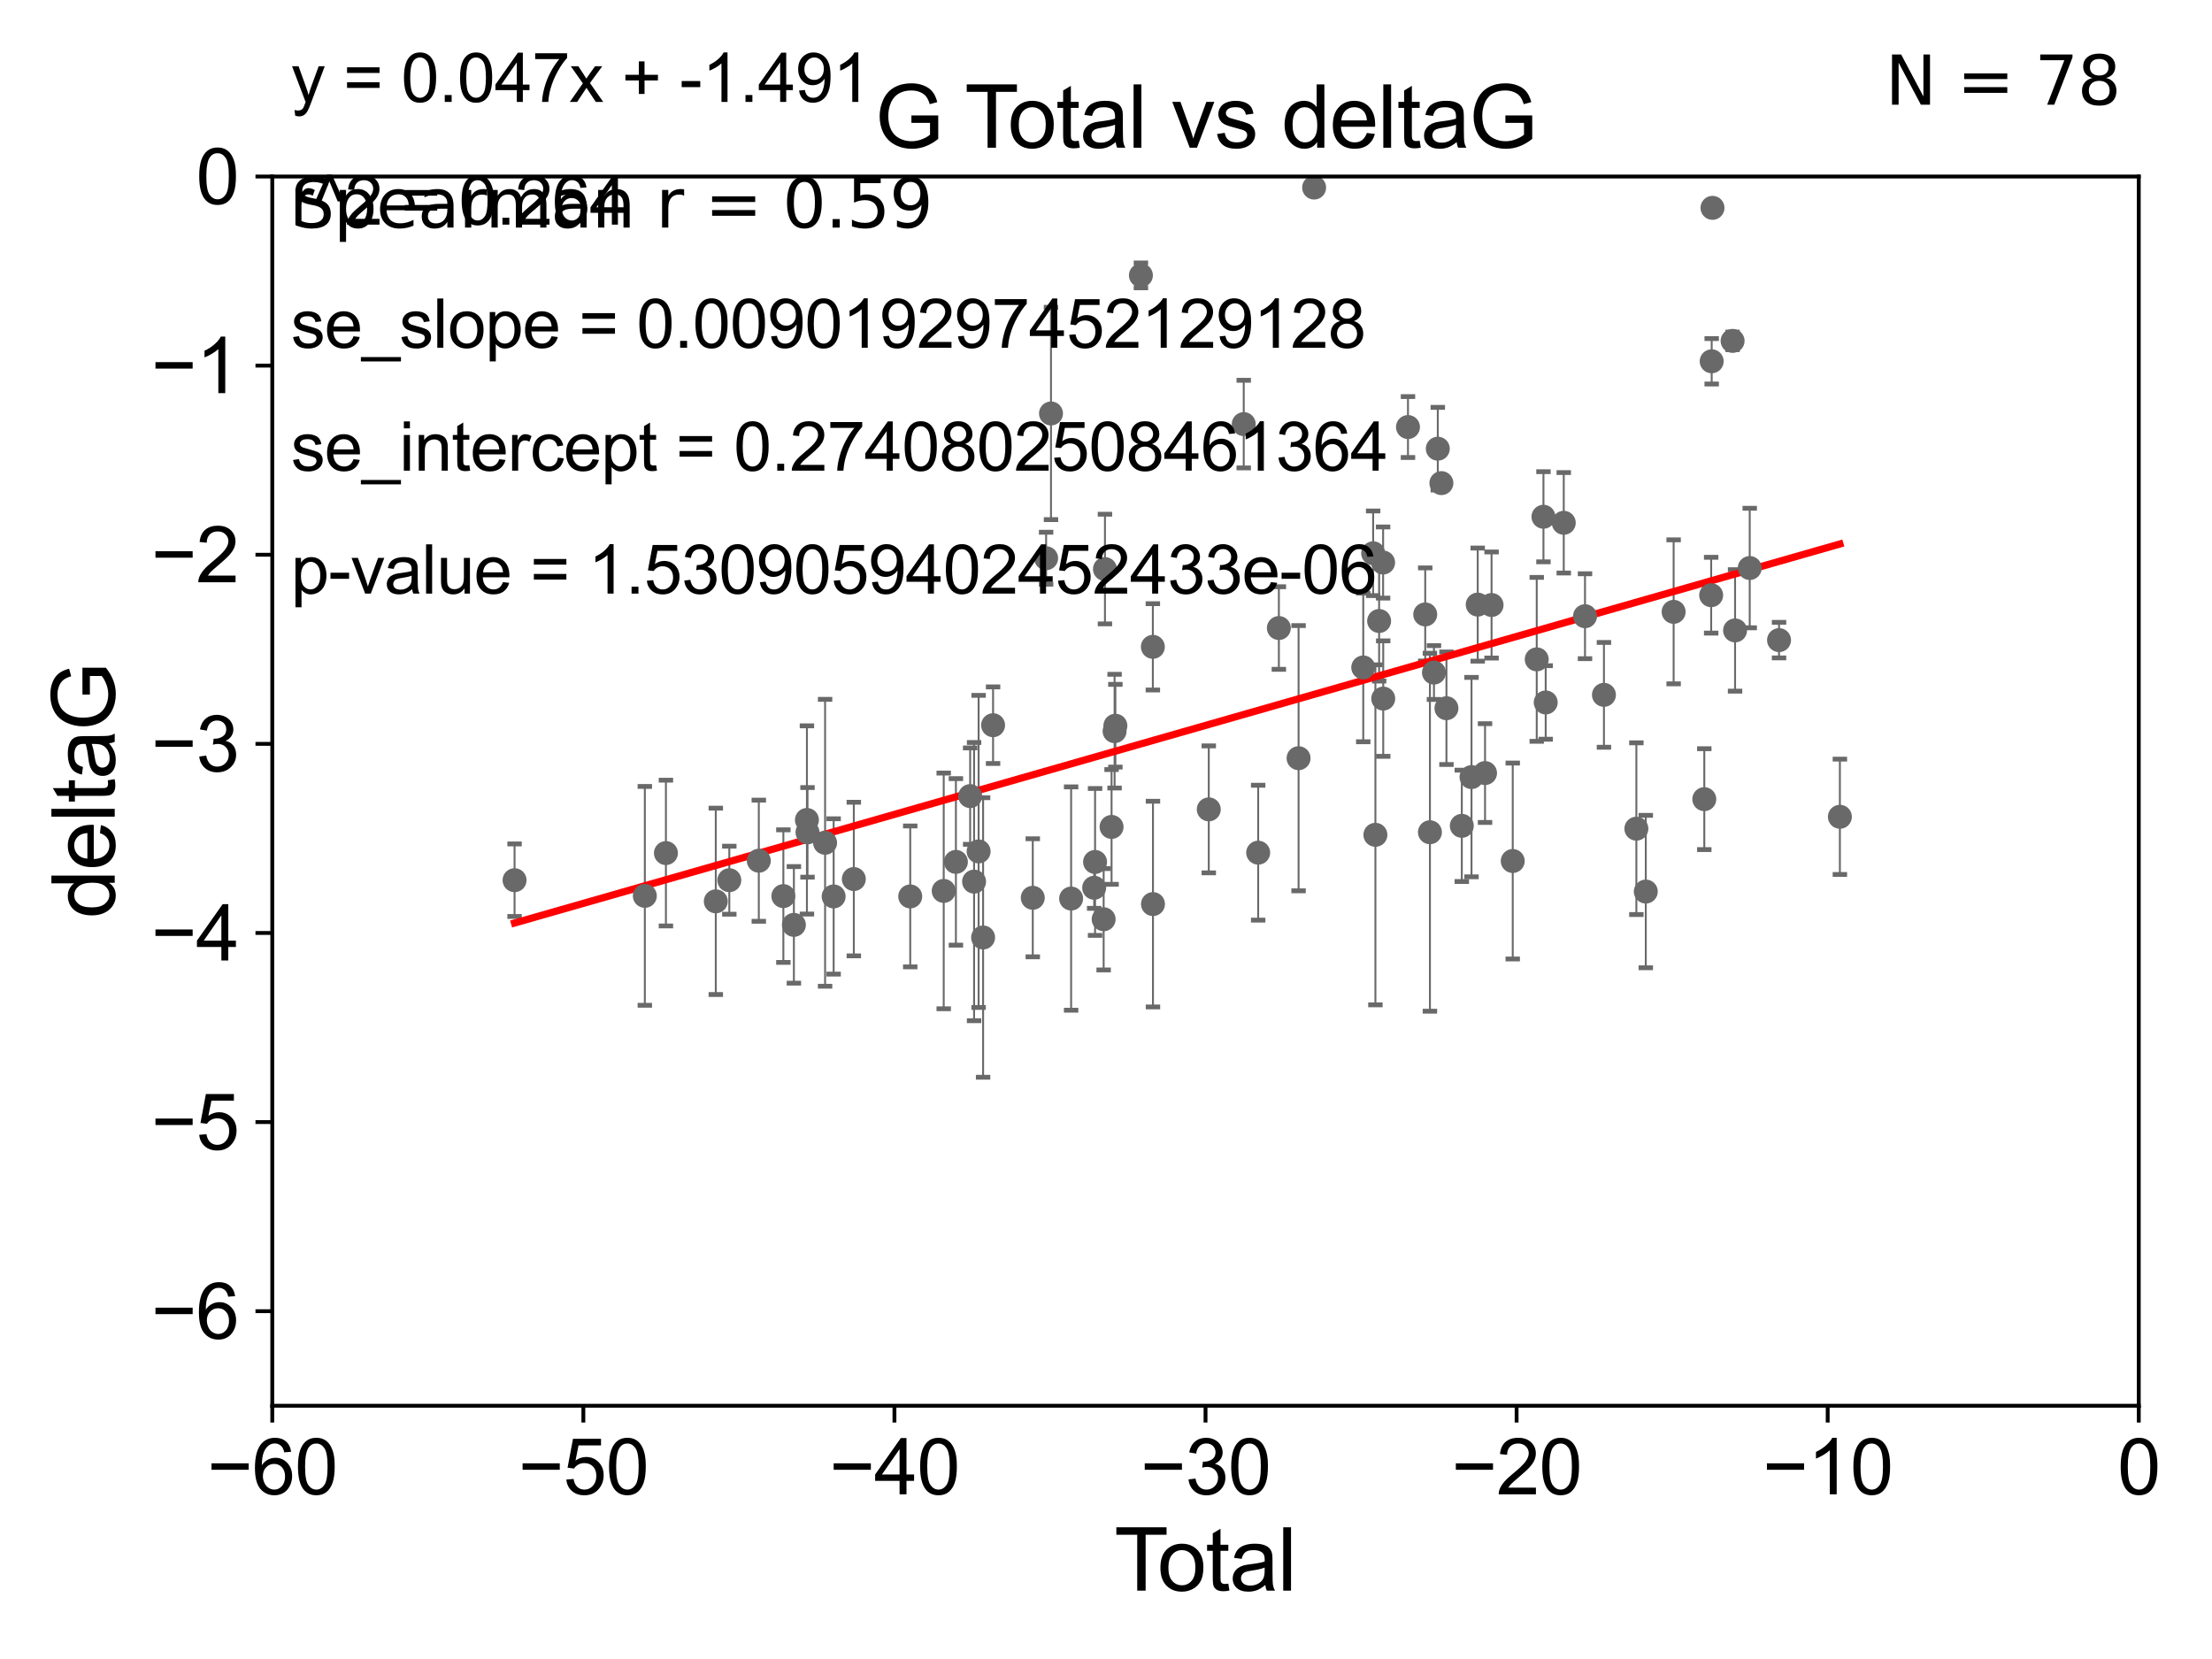 <?xml version="1.0" encoding="utf-8" standalone="no"?>
<!DOCTYPE svg PUBLIC "-//W3C//DTD SVG 1.1//EN"
  "http://www.w3.org/Graphics/SVG/1.1/DTD/svg11.dtd">
<svg xmlns:xlink="http://www.w3.org/1999/xlink" width="460.8pt" height="345.6pt" viewBox="0 0 460.8 345.6" xmlns="http://www.w3.org/2000/svg" version="1.1">
 <defs>
  <style type="text/css">*{stroke-linejoin: round; stroke-linecap: butt}</style>
 </defs>
 <g id="figure_1">
  <g id="patch_1">
   <path d="M 0 345.6 
L 460.8 345.6 
L 460.8 0 
L 0 0 
z
" style="fill: #ffffff"/>
  </g>
  <g id="axes_1">
   <g id="patch_2">
    <path d="M 56.72 292.84 
L 445.545 292.84 
L 445.545 36.775 
L 56.72 36.775 
z
" style="fill: #ffffff"/>
   </g>
   <g id="PathCollection_1">
    <defs>
     <path id="m1d8e404442" d="M 0 1.118 
C 0.297 1.118 0.581 1 0.791 0.791 
C 1 0.581 1.118 0.297 1.118 0 
C 1.118 -0.297 1 -0.581 0.791 -0.791 
C 0.581 -1 0.297 -1.118 0 -1.118 
C -0.297 -1.118 -0.581 -1 -0.791 -0.791 
C -1 -0.581 -1.118 -0.297 -1.118 0 
C -1.118 0.297 -1 0.581 -0.791 0.791 
C -0.581 1 -0.297 1.118 0 1.118 
z
" style="stroke: #696969"/>
    </defs>
    <g clip-path="url(#p4a6fdce1c2)">
     <use xlink:href="#m1d8e404442" x="107.193" y="183.361" style="fill: #696969; stroke: #696969"/>
     <use xlink:href="#m1d8e404442" x="134.331" y="186.627" style="fill: #696969; stroke: #696969"/>
     <use xlink:href="#m1d8e404442" x="138.723" y="177.712" style="fill: #696969; stroke: #696969"/>
     <use xlink:href="#m1d8e404442" x="149.113" y="187.766" style="fill: #696969; stroke: #696969"/>
     <use xlink:href="#m1d8e404442" x="151.929" y="183.361" style="fill: #696969; stroke: #696969"/>
     <use xlink:href="#m1d8e404442" x="158.074" y="179.304" style="fill: #696969; stroke: #696969"/>
     <use xlink:href="#m1d8e404442" x="163.189" y="186.675" style="fill: #696969; stroke: #696969"/>
     <use xlink:href="#m1d8e404442" x="165.382" y="192.668" style="fill: #696969; stroke: #696969"/>
     <use xlink:href="#m1d8e404442" x="168.098" y="170.809" style="fill: #696969; stroke: #696969"/>
     <use xlink:href="#m1d8e404442" x="168.217" y="173.397" style="fill: #696969; stroke: #696969"/>
     <use xlink:href="#m1d8e404442" x="171.882" y="175.566" style="fill: #696969; stroke: #696969"/>
     <use xlink:href="#m1d8e404442" x="173.663" y="186.743" style="fill: #696969; stroke: #696969"/>
     <use xlink:href="#m1d8e404442" x="177.866" y="183.121" style="fill: #696969; stroke: #696969"/>
     <use xlink:href="#m1d8e404442" x="189.618" y="186.741" style="fill: #696969; stroke: #696969"/>
     <use xlink:href="#m1d8e404442" x="196.593" y="185.595" style="fill: #696969; stroke: #696969"/>
     <use xlink:href="#m1d8e404442" x="199.132" y="179.547" style="fill: #696969; stroke: #696969"/>
     <use xlink:href="#m1d8e404442" x="202.102" y="165.842" style="fill: #696969; stroke: #696969"/>
     <use xlink:href="#m1d8e404442" x="202.919" y="183.656" style="fill: #696969; stroke: #696969"/>
     <use xlink:href="#m1d8e404442" x="203.864" y="177.365" style="fill: #696969; stroke: #696969"/>
     <use xlink:href="#m1d8e404442" x="204.798" y="195.295" style="fill: #696969; stroke: #696969"/>
     <use xlink:href="#m1d8e404442" x="206.875" y="151.072" style="fill: #696969; stroke: #696969"/>
     <use xlink:href="#m1d8e404442" x="215.145" y="187.024" style="fill: #696969; stroke: #696969"/>
     <use xlink:href="#m1d8e404442" x="217.924" y="116.288" style="fill: #696969; stroke: #696969"/>
     <use xlink:href="#m1d8e404442" x="218.942" y="86.133" style="fill: #696969; stroke: #696969"/>
     <use xlink:href="#m1d8e404442" x="223.135" y="187.184" style="fill: #696969; stroke: #696969"/>
     <use xlink:href="#m1d8e404442" x="227.936" y="184.94" style="fill: #696969; stroke: #696969"/>
     <use xlink:href="#m1d8e404442" x="228.124" y="179.561" style="fill: #696969; stroke: #696969"/>
     <use xlink:href="#m1d8e404442" x="229.91" y="191.497" style="fill: #696969; stroke: #696969"/>
     <use xlink:href="#m1d8e404442" x="230.183" y="118.544" style="fill: #696969; stroke: #696969"/>
     <use xlink:href="#m1d8e404442" x="231.56" y="172.264" style="fill: #696969; stroke: #696969"/>
     <use xlink:href="#m1d8e404442" x="232.19" y="152.317" style="fill: #696969; stroke: #696969"/>
     <use xlink:href="#m1d8e404442" x="232.353" y="151.181" style="fill: #696969; stroke: #696969"/>
     <use xlink:href="#m1d8e404442" x="237.672" y="57.363" style="fill: #696969; stroke: #696969"/>
     <use xlink:href="#m1d8e404442" x="240.162" y="134.75" style="fill: #696969; stroke: #696969"/>
     <use xlink:href="#m1d8e404442" x="240.184" y="188.337" style="fill: #696969; stroke: #696969"/>
     <use xlink:href="#m1d8e404442" x="251.81" y="168.607" style="fill: #696969; stroke: #696969"/>
     <use xlink:href="#m1d8e404442" x="259.094" y="88.35" style="fill: #696969; stroke: #696969"/>
     <use xlink:href="#m1d8e404442" x="262.101" y="177.627" style="fill: #696969; stroke: #696969"/>
     <use xlink:href="#m1d8e404442" x="266.411" y="130.831" style="fill: #696969; stroke: #696969"/>
     <use xlink:href="#m1d8e404442" x="270.518" y="157.948" style="fill: #696969; stroke: #696969"/>
     <use xlink:href="#m1d8e404442" x="273.757" y="39.074" style="fill: #696969; stroke: #696969"/>
     <use xlink:href="#m1d8e404442" x="283.989" y="139.042" style="fill: #696969; stroke: #696969"/>
     <use xlink:href="#m1d8e404442" x="286.052" y="115.259" style="fill: #696969; stroke: #696969"/>
     <use xlink:href="#m1d8e404442" x="286.521" y="173.908" style="fill: #696969; stroke: #696969"/>
     <use xlink:href="#m1d8e404442" x="287.295" y="129.363" style="fill: #696969; stroke: #696969"/>
     <use xlink:href="#m1d8e404442" x="288.126" y="117.184" style="fill: #696969; stroke: #696969"/>
     <use xlink:href="#m1d8e404442" x="288.151" y="145.529" style="fill: #696969; stroke: #696969"/>
     <use xlink:href="#m1d8e404442" x="293.308" y="88.96" style="fill: #696969; stroke: #696969"/>
     <use xlink:href="#m1d8e404442" x="296.9" y="127.998" style="fill: #696969; stroke: #696969"/>
     <use xlink:href="#m1d8e404442" x="297.879" y="173.37" style="fill: #696969; stroke: #696969"/>
     <use xlink:href="#m1d8e404442" x="298.72" y="140.106" style="fill: #696969; stroke: #696969"/>
     <use xlink:href="#m1d8e404442" x="299.52" y="93.472" style="fill: #696969; stroke: #696969"/>
     <use xlink:href="#m1d8e404442" x="300.268" y="100.642" style="fill: #696969; stroke: #696969"/>
     <use xlink:href="#m1d8e404442" x="301.321" y="147.535" style="fill: #696969; stroke: #696969"/>
     <use xlink:href="#m1d8e404442" x="304.521" y="172.036" style="fill: #696969; stroke: #696969"/>
     <use xlink:href="#m1d8e404442" x="306.542" y="161.883" style="fill: #696969; stroke: #696969"/>
     <use xlink:href="#m1d8e404442" x="307.836" y="125.95" style="fill: #696969; stroke: #696969"/>
     <use xlink:href="#m1d8e404442" x="309.36" y="161.044" style="fill: #696969; stroke: #696969"/>
     <use xlink:href="#m1d8e404442" x="310.721" y="126.034" style="fill: #696969; stroke: #696969"/>
     <use xlink:href="#m1d8e404442" x="315.131" y="179.365" style="fill: #696969; stroke: #696969"/>
     <use xlink:href="#m1d8e404442" x="320.129" y="137.356" style="fill: #696969; stroke: #696969"/>
     <use xlink:href="#m1d8e404442" x="321.531" y="107.649" style="fill: #696969; stroke: #696969"/>
     <use xlink:href="#m1d8e404442" x="321.998" y="146.332" style="fill: #696969; stroke: #696969"/>
     <use xlink:href="#m1d8e404442" x="325.76" y="108.91" style="fill: #696969; stroke: #696969"/>
     <use xlink:href="#m1d8e404442" x="330.185" y="128.37" style="fill: #696969; stroke: #696969"/>
     <use xlink:href="#m1d8e404442" x="334.13" y="144.75" style="fill: #696969; stroke: #696969"/>
     <use xlink:href="#m1d8e404442" x="340.886" y="172.629" style="fill: #696969; stroke: #696969"/>
     <use xlink:href="#m1d8e404442" x="342.848" y="185.726" style="fill: #696969; stroke: #696969"/>
     <use xlink:href="#m1d8e404442" x="348.649" y="127.457" style="fill: #696969; stroke: #696969"/>
     <use xlink:href="#m1d8e404442" x="355.036" y="166.478" style="fill: #696969; stroke: #696969"/>
     <use xlink:href="#m1d8e404442" x="356.466" y="123.993" style="fill: #696969; stroke: #696969"/>
     <use xlink:href="#m1d8e404442" x="356.576" y="75.265" style="fill: #696969; stroke: #696969"/>
     <use xlink:href="#m1d8e404442" x="356.745" y="43.3" style="fill: #696969; stroke: #696969"/>
     <use xlink:href="#m1d8e404442" x="360.93" y="71.012" style="fill: #696969; stroke: #696969"/>
     <use xlink:href="#m1d8e404442" x="361.447" y="131.327" style="fill: #696969; stroke: #696969"/>
     <use xlink:href="#m1d8e404442" x="364.5" y="118.329" style="fill: #696969; stroke: #696969"/>
     <use xlink:href="#m1d8e404442" x="370.606" y="133.35" style="fill: #696969; stroke: #696969"/>
     <use xlink:href="#m1d8e404442" x="383.281" y="170.152" style="fill: #696969; stroke: #696969"/>
    </g>
   </g>
   <g id="matplotlib.axis_1">
    <g id="xtick_1">
     <g id="line2d_1">
      <defs>
       <path id="m2b1af3d15d" d="M 0 0 
L 0 3.5 
" style="stroke: #000000; stroke-width: 0.8"/>
      </defs>
      <g>
       <use xlink:href="#m2b1af3d15d" x="56.72" y="292.84" style="stroke: #000000; stroke-width: 0.8"/>
      </g>
     </g>
     <g id="text_1">
      <!-- −60 -->
      <g transform="translate(43.15 311.293)scale(0.16 -0.16)">
       <defs>
        <path id="ArialMT-2212" d="M 3381 1997 
L 356 1997 
L 356 2522 
L 3381 2522 
L 3381 1997 
z
" transform="scale(0.016)"/>
        <path id="ArialMT-36" d="M 3184 3459 
L 2625 3416 
Q 2550 3747 2413 3897 
Q 2184 4138 1850 4138 
Q 1581 4138 1378 3988 
Q 1113 3794 959 3422 
Q 806 3050 800 2363 
Q 1003 2672 1297 2822 
Q 1591 2972 1913 2972 
Q 2475 2972 2870 2558 
Q 3266 2144 3266 1488 
Q 3266 1056 3080 686 
Q 2894 316 2569 119 
Q 2244 -78 1831 -78 
Q 1128 -78 684 439 
Q 241 956 241 2144 
Q 241 3472 731 4075 
Q 1159 4600 1884 4600 
Q 2425 4600 2770 4297 
Q 3116 3994 3184 3459 
z
M 888 1484 
Q 888 1194 1011 928 
Q 1134 663 1356 523 
Q 1578 384 1822 384 
Q 2178 384 2434 671 
Q 2691 959 2691 1453 
Q 2691 1928 2437 2201 
Q 2184 2475 1800 2475 
Q 1419 2475 1153 2201 
Q 888 1928 888 1484 
z
" transform="scale(0.016)"/>
        <path id="ArialMT-30" d="M 266 2259 
Q 266 3072 433 3567 
Q 600 4063 929 4331 
Q 1259 4600 1759 4600 
Q 2128 4600 2406 4451 
Q 2684 4303 2865 4023 
Q 3047 3744 3150 3342 
Q 3253 2941 3253 2259 
Q 3253 1453 3087 958 
Q 2922 463 2592 192 
Q 2263 -78 1759 -78 
Q 1097 -78 719 397 
Q 266 969 266 2259 
z
M 844 2259 
Q 844 1131 1108 757 
Q 1372 384 1759 384 
Q 2147 384 2411 759 
Q 2675 1134 2675 2259 
Q 2675 3391 2411 3762 
Q 2147 4134 1753 4134 
Q 1366 4134 1134 3806 
Q 844 3388 844 2259 
z
" transform="scale(0.016)"/>
       </defs>
       <use xlink:href="#ArialMT-2212"/>
       <use xlink:href="#ArialMT-36" x="58.398"/>
       <use xlink:href="#ArialMT-30" x="114.014"/>
      </g>
     </g>
    </g>
    <g id="xtick_2">
     <g id="line2d_2">
      <g>
       <use xlink:href="#m2b1af3d15d" x="121.524" y="292.84" style="stroke: #000000; stroke-width: 0.8"/>
      </g>
     </g>
     <g id="text_2">
      <!-- −50 -->
      <g transform="translate(107.954 311.293)scale(0.16 -0.16)">
       <defs>
        <path id="ArialMT-35" d="M 266 1200 
L 856 1250 
Q 922 819 1161 601 
Q 1400 384 1738 384 
Q 2144 384 2425 690 
Q 2706 997 2706 1503 
Q 2706 1984 2436 2262 
Q 2166 2541 1728 2541 
Q 1456 2541 1237 2417 
Q 1019 2294 894 2097 
L 366 2166 
L 809 4519 
L 3088 4519 
L 3088 3981 
L 1259 3981 
L 1013 2750 
Q 1425 3038 1878 3038 
Q 2478 3038 2890 2622 
Q 3303 2206 3303 1553 
Q 3303 931 2941 478 
Q 2500 -78 1738 -78 
Q 1113 -78 717 272 
Q 322 622 266 1200 
z
" transform="scale(0.016)"/>
       </defs>
       <use xlink:href="#ArialMT-2212"/>
       <use xlink:href="#ArialMT-35" x="58.398"/>
       <use xlink:href="#ArialMT-30" x="114.014"/>
      </g>
     </g>
    </g>
    <g id="xtick_3">
     <g id="line2d_3">
      <g>
       <use xlink:href="#m2b1af3d15d" x="186.328" y="292.84" style="stroke: #000000; stroke-width: 0.8"/>
      </g>
     </g>
     <g id="text_3">
      <!-- −40 -->
      <g transform="translate(172.758 311.293)scale(0.16 -0.16)">
       <defs>
        <path id="ArialMT-34" d="M 2069 0 
L 2069 1097 
L 81 1097 
L 81 1613 
L 2172 4581 
L 2631 4581 
L 2631 1613 
L 3250 1613 
L 3250 1097 
L 2631 1097 
L 2631 0 
L 2069 0 
z
M 2069 1613 
L 2069 3678 
L 634 1613 
L 2069 1613 
z
" transform="scale(0.016)"/>
       </defs>
       <use xlink:href="#ArialMT-2212"/>
       <use xlink:href="#ArialMT-34" x="58.398"/>
       <use xlink:href="#ArialMT-30" x="114.014"/>
      </g>
     </g>
    </g>
    <g id="xtick_4">
     <g id="line2d_4">
      <g>
       <use xlink:href="#m2b1af3d15d" x="251.132" y="292.84" style="stroke: #000000; stroke-width: 0.8"/>
      </g>
     </g>
     <g id="text_4">
      <!-- −30 -->
      <g transform="translate(237.562 311.293)scale(0.16 -0.16)">
       <defs>
        <path id="ArialMT-33" d="M 269 1209 
L 831 1284 
Q 928 806 1161 595 
Q 1394 384 1728 384 
Q 2125 384 2398 659 
Q 2672 934 2672 1341 
Q 2672 1728 2419 1979 
Q 2166 2231 1775 2231 
Q 1616 2231 1378 2169 
L 1441 2663 
Q 1497 2656 1531 2656 
Q 1891 2656 2178 2843 
Q 2466 3031 2466 3422 
Q 2466 3731 2256 3934 
Q 2047 4138 1716 4138 
Q 1388 4138 1169 3931 
Q 950 3725 888 3313 
L 325 3413 
Q 428 3978 793 4289 
Q 1159 4600 1703 4600 
Q 2078 4600 2393 4439 
Q 2709 4278 2876 4000 
Q 3044 3722 3044 3409 
Q 3044 3113 2884 2869 
Q 2725 2625 2413 2481 
Q 2819 2388 3044 2092 
Q 3269 1797 3269 1353 
Q 3269 753 2831 336 
Q 2394 -81 1725 -81 
Q 1122 -81 723 278 
Q 325 638 269 1209 
z
" transform="scale(0.016)"/>
       </defs>
       <use xlink:href="#ArialMT-2212"/>
       <use xlink:href="#ArialMT-33" x="58.398"/>
       <use xlink:href="#ArialMT-30" x="114.014"/>
      </g>
     </g>
    </g>
    <g id="xtick_5">
     <g id="line2d_5">
      <g>
       <use xlink:href="#m2b1af3d15d" x="315.937" y="292.84" style="stroke: #000000; stroke-width: 0.8"/>
      </g>
     </g>
     <g id="text_5">
      <!-- −20 -->
      <g transform="translate(302.367 311.293)scale(0.16 -0.16)">
       <defs>
        <path id="ArialMT-32" d="M 3222 541 
L 3222 0 
L 194 0 
Q 188 203 259 391 
Q 375 700 629 1000 
Q 884 1300 1366 1694 
Q 2113 2306 2375 2664 
Q 2638 3022 2638 3341 
Q 2638 3675 2398 3904 
Q 2159 4134 1775 4134 
Q 1369 4134 1125 3890 
Q 881 3647 878 3216 
L 300 3275 
Q 359 3922 746 4261 
Q 1134 4600 1788 4600 
Q 2447 4600 2831 4234 
Q 3216 3869 3216 3328 
Q 3216 3053 3103 2787 
Q 2991 2522 2730 2228 
Q 2469 1934 1863 1422 
Q 1356 997 1212 845 
Q 1069 694 975 541 
L 3222 541 
z
" transform="scale(0.016)"/>
       </defs>
       <use xlink:href="#ArialMT-2212"/>
       <use xlink:href="#ArialMT-32" x="58.398"/>
       <use xlink:href="#ArialMT-30" x="114.014"/>
      </g>
     </g>
    </g>
    <g id="xtick_6">
     <g id="line2d_6">
      <g>
       <use xlink:href="#m2b1af3d15d" x="380.741" y="292.84" style="stroke: #000000; stroke-width: 0.8"/>
      </g>
     </g>
     <g id="text_6">
      <!-- −10 -->
      <g transform="translate(367.171 311.293)scale(0.16 -0.16)">
       <defs>
        <path id="ArialMT-31" d="M 2384 0 
L 1822 0 
L 1822 3584 
Q 1619 3391 1289 3197 
Q 959 3003 697 2906 
L 697 3450 
Q 1169 3672 1522 3987 
Q 1875 4303 2022 4600 
L 2384 4600 
L 2384 0 
z
" transform="scale(0.016)"/>
       </defs>
       <use xlink:href="#ArialMT-2212"/>
       <use xlink:href="#ArialMT-31" x="58.398"/>
       <use xlink:href="#ArialMT-30" x="114.014"/>
      </g>
     </g>
    </g>
    <g id="xtick_7">
     <g id="line2d_7">
      <g>
       <use xlink:href="#m2b1af3d15d" x="445.545" y="292.84" style="stroke: #000000; stroke-width: 0.8"/>
      </g>
     </g>
     <g id="text_7">
      <!-- 0 -->
      <g transform="translate(441.096 311.293)scale(0.16 -0.16)">
       <use xlink:href="#ArialMT-30"/>
      </g>
     </g>
    </g>
    <g id="text_8">
     <!-- Total -->
     <g transform="translate(232.127 331.357)scale(0.18 -0.18)">
      <defs>
       <path id="ArialMT-54" d="M 1659 0 
L 1659 4041 
L 150 4041 
L 150 4581 
L 3781 4581 
L 3781 4041 
L 2266 4041 
L 2266 0 
L 1659 0 
z
" transform="scale(0.016)"/>
       <path id="ArialMT-6f" d="M 213 1659 
Q 213 2581 725 3025 
Q 1153 3394 1769 3394 
Q 2453 3394 2887 2945 
Q 3322 2497 3322 1706 
Q 3322 1066 3130 698 
Q 2938 331 2570 128 
Q 2203 -75 1769 -75 
Q 1072 -75 642 372 
Q 213 819 213 1659 
z
M 791 1659 
Q 791 1022 1069 705 
Q 1347 388 1769 388 
Q 2188 388 2466 706 
Q 2744 1025 2744 1678 
Q 2744 2294 2464 2611 
Q 2184 2928 1769 2928 
Q 1347 2928 1069 2612 
Q 791 2297 791 1659 
z
" transform="scale(0.016)"/>
       <path id="ArialMT-74" d="M 1650 503 
L 1731 6 
Q 1494 -44 1306 -44 
Q 1000 -44 831 53 
Q 663 150 594 308 
Q 525 466 525 972 
L 525 2881 
L 113 2881 
L 113 3319 
L 525 3319 
L 525 4141 
L 1084 4478 
L 1084 3319 
L 1650 3319 
L 1650 2881 
L 1084 2881 
L 1084 941 
Q 1084 700 1114 631 
Q 1144 563 1211 522 
Q 1278 481 1403 481 
Q 1497 481 1650 503 
z
" transform="scale(0.016)"/>
       <path id="ArialMT-61" d="M 2588 409 
Q 2275 144 1986 34 
Q 1697 -75 1366 -75 
Q 819 -75 525 192 
Q 231 459 231 875 
Q 231 1119 342 1320 
Q 453 1522 633 1644 
Q 813 1766 1038 1828 
Q 1203 1872 1538 1913 
Q 2219 1994 2541 2106 
Q 2544 2222 2544 2253 
Q 2544 2597 2384 2738 
Q 2169 2928 1744 2928 
Q 1347 2928 1158 2789 
Q 969 2650 878 2297 
L 328 2372 
Q 403 2725 575 2942 
Q 747 3159 1072 3276 
Q 1397 3394 1825 3394 
Q 2250 3394 2515 3294 
Q 2781 3194 2906 3042 
Q 3031 2891 3081 2659 
Q 3109 2516 3109 2141 
L 3109 1391 
Q 3109 606 3145 398 
Q 3181 191 3288 0 
L 2700 0 
Q 2613 175 2588 409 
z
M 2541 1666 
Q 2234 1541 1622 1453 
Q 1275 1403 1131 1340 
Q 988 1278 909 1158 
Q 831 1038 831 891 
Q 831 666 1001 516 
Q 1172 366 1500 366 
Q 1825 366 2078 508 
Q 2331 650 2450 897 
Q 2541 1088 2541 1459 
L 2541 1666 
z
" transform="scale(0.016)"/>
       <path id="ArialMT-6c" d="M 409 0 
L 409 4581 
L 972 4581 
L 972 0 
L 409 0 
z
" transform="scale(0.016)"/>
      </defs>
      <use xlink:href="#ArialMT-54"/>
      <use xlink:href="#ArialMT-6f" x="49.959"/>
      <use xlink:href="#ArialMT-74" x="105.574"/>
      <use xlink:href="#ArialMT-61" x="133.357"/>
      <use xlink:href="#ArialMT-6c" x="188.973"/>
     </g>
    </g>
   </g>
   <g id="matplotlib.axis_2">
    <g id="ytick_1">
     <g id="line2d_8">
      <defs>
       <path id="m513fe58ba4" d="M 0 0 
L -3.5 0 
" style="stroke: #000000; stroke-width: 0.8"/>
      </defs>
      <g>
       <use xlink:href="#m513fe58ba4" x="56.72" y="273.143" style="stroke: #000000; stroke-width: 0.8"/>
      </g>
     </g>
     <g id="text_9">
      <!-- −6 -->
      <g transform="translate(31.477 278.869)scale(0.16 -0.16)">
       <use xlink:href="#ArialMT-2212"/>
       <use xlink:href="#ArialMT-36" x="58.398"/>
      </g>
     </g>
    </g>
    <g id="ytick_2">
     <g id="line2d_9">
      <g>
       <use xlink:href="#m513fe58ba4" x="56.72" y="233.748" style="stroke: #000000; stroke-width: 0.8"/>
      </g>
     </g>
     <g id="text_10">
      <!-- −5 -->
      <g transform="translate(31.477 239.474)scale(0.16 -0.16)">
       <use xlink:href="#ArialMT-2212"/>
       <use xlink:href="#ArialMT-35" x="58.398"/>
      </g>
     </g>
    </g>
    <g id="ytick_3">
     <g id="line2d_10">
      <g>
       <use xlink:href="#m513fe58ba4" x="56.72" y="194.353" style="stroke: #000000; stroke-width: 0.8"/>
      </g>
     </g>
     <g id="text_11">
      <!-- −4 -->
      <g transform="translate(31.477 200.08)scale(0.16 -0.16)">
       <use xlink:href="#ArialMT-2212"/>
       <use xlink:href="#ArialMT-34" x="58.398"/>
      </g>
     </g>
    </g>
    <g id="ytick_4">
     <g id="line2d_11">
      <g>
       <use xlink:href="#m513fe58ba4" x="56.72" y="154.959" style="stroke: #000000; stroke-width: 0.8"/>
      </g>
     </g>
     <g id="text_12">
      <!-- −3 -->
      <g transform="translate(31.477 160.685)scale(0.16 -0.16)">
       <use xlink:href="#ArialMT-2212"/>
       <use xlink:href="#ArialMT-33" x="58.398"/>
      </g>
     </g>
    </g>
    <g id="ytick_5">
     <g id="line2d_12">
      <g>
       <use xlink:href="#m513fe58ba4" x="56.72" y="115.564" style="stroke: #000000; stroke-width: 0.8"/>
      </g>
     </g>
     <g id="text_13">
      <!-- −2 -->
      <g transform="translate(31.477 121.29)scale(0.16 -0.16)">
       <use xlink:href="#ArialMT-2212"/>
       <use xlink:href="#ArialMT-32" x="58.398"/>
      </g>
     </g>
    </g>
    <g id="ytick_6">
     <g id="line2d_13">
      <g>
       <use xlink:href="#m513fe58ba4" x="56.72" y="76.17" style="stroke: #000000; stroke-width: 0.8"/>
      </g>
     </g>
     <g id="text_14">
      <!-- −1 -->
      <g transform="translate(31.477 81.896)scale(0.16 -0.16)">
       <use xlink:href="#ArialMT-2212"/>
       <use xlink:href="#ArialMT-31" x="58.398"/>
      </g>
     </g>
    </g>
    <g id="ytick_7">
     <g id="line2d_14">
      <g>
       <use xlink:href="#m513fe58ba4" x="56.72" y="36.775" style="stroke: #000000; stroke-width: 0.8"/>
      </g>
     </g>
     <g id="text_15">
      <!-- 0 -->
      <g transform="translate(40.822 42.501)scale(0.16 -0.16)">
       <use xlink:href="#ArialMT-30"/>
      </g>
     </g>
    </g>
    <g id="text_16">
     <!-- deltaG -->
     <g transform="translate(23.9 191.322)rotate(-90)scale(0.18 -0.18)">
      <defs>
       <path id="ArialMT-64" d="M 2575 0 
L 2575 419 
Q 2259 -75 1647 -75 
Q 1250 -75 917 144 
Q 584 363 401 755 
Q 219 1147 219 1656 
Q 219 2153 384 2558 
Q 550 2963 881 3178 
Q 1213 3394 1622 3394 
Q 1922 3394 2156 3267 
Q 2391 3141 2538 2938 
L 2538 4581 
L 3097 4581 
L 3097 0 
L 2575 0 
z
M 797 1656 
Q 797 1019 1065 703 
Q 1334 388 1700 388 
Q 2069 388 2326 689 
Q 2584 991 2584 1609 
Q 2584 2291 2321 2609 
Q 2059 2928 1675 2928 
Q 1300 2928 1048 2622 
Q 797 2316 797 1656 
z
" transform="scale(0.016)"/>
       <path id="ArialMT-65" d="M 2694 1069 
L 3275 997 
Q 3138 488 2766 206 
Q 2394 -75 1816 -75 
Q 1088 -75 661 373 
Q 234 822 234 1631 
Q 234 2469 665 2931 
Q 1097 3394 1784 3394 
Q 2450 3394 2872 2941 
Q 3294 2488 3294 1666 
Q 3294 1616 3291 1516 
L 816 1516 
Q 847 969 1125 678 
Q 1403 388 1819 388 
Q 2128 388 2347 550 
Q 2566 713 2694 1069 
z
M 847 1978 
L 2700 1978 
Q 2663 2397 2488 2606 
Q 2219 2931 1791 2931 
Q 1403 2931 1139 2672 
Q 875 2413 847 1978 
z
" transform="scale(0.016)"/>
       <path id="ArialMT-47" d="M 2638 1797 
L 2638 2334 
L 4578 2338 
L 4578 638 
Q 4131 281 3656 101 
Q 3181 -78 2681 -78 
Q 2006 -78 1454 211 
Q 903 500 622 1047 
Q 341 1594 341 2269 
Q 341 2938 620 3517 
Q 900 4097 1425 4378 
Q 1950 4659 2634 4659 
Q 3131 4659 3532 4498 
Q 3934 4338 4162 4050 
Q 4391 3763 4509 3300 
L 3963 3150 
Q 3859 3500 3706 3700 
Q 3553 3900 3268 4020 
Q 2984 4141 2638 4141 
Q 2222 4141 1919 4014 
Q 1616 3888 1430 3681 
Q 1244 3475 1141 3228 
Q 966 2803 966 2306 
Q 966 1694 1177 1281 
Q 1388 869 1791 669 
Q 2194 469 2647 469 
Q 3041 469 3416 620 
Q 3791 772 3984 944 
L 3984 1797 
L 2638 1797 
z
" transform="scale(0.016)"/>
      </defs>
      <use xlink:href="#ArialMT-64"/>
      <use xlink:href="#ArialMT-65" x="55.615"/>
      <use xlink:href="#ArialMT-6c" x="111.23"/>
      <use xlink:href="#ArialMT-74" x="133.447"/>
      <use xlink:href="#ArialMT-61" x="161.23"/>
      <use xlink:href="#ArialMT-47" x="216.846"/>
     </g>
    </g>
   </g>
   <g id="LineCollection_1">
    <path d="M 107.193 190.918 
L 107.193 175.804 
" clip-path="url(#p4a6fdce1c2)" style="fill: none; stroke: #696969; stroke-width: 0.4"/>
    <path d="M 134.331 209.422 
L 134.331 163.832 
" clip-path="url(#p4a6fdce1c2)" style="fill: none; stroke: #696969; stroke-width: 0.4"/>
    <path d="M 138.723 192.894 
L 138.723 162.53 
" clip-path="url(#p4a6fdce1c2)" style="fill: none; stroke: #696969; stroke-width: 0.4"/>
    <path d="M 149.113 207.177 
L 149.113 168.355 
" clip-path="url(#p4a6fdce1c2)" style="fill: none; stroke: #696969; stroke-width: 0.4"/>
    <path d="M 151.929 190.447 
L 151.929 176.274 
" clip-path="url(#p4a6fdce1c2)" style="fill: none; stroke: #696969; stroke-width: 0.4"/>
    <path d="M 158.074 191.921 
L 158.074 166.688 
" clip-path="url(#p4a6fdce1c2)" style="fill: none; stroke: #696969; stroke-width: 0.4"/>
    <path d="M 163.189 200.482 
L 163.189 172.868 
" clip-path="url(#p4a6fdce1c2)" style="fill: none; stroke: #696969; stroke-width: 0.4"/>
    <path d="M 165.382 204.811 
L 165.382 180.525 
" clip-path="url(#p4a6fdce1c2)" style="fill: none; stroke: #696969; stroke-width: 0.4"/>
    <path d="M 168.098 190.416 
L 168.098 151.203 
" clip-path="url(#p4a6fdce1c2)" style="fill: none; stroke: #696969; stroke-width: 0.4"/>
    <path d="M 168.217 182.729 
L 168.217 164.065 
" clip-path="url(#p4a6fdce1c2)" style="fill: none; stroke: #696969; stroke-width: 0.4"/>
    <path d="M 171.882 205.447 
L 171.882 145.685 
" clip-path="url(#p4a6fdce1c2)" style="fill: none; stroke: #696969; stroke-width: 0.4"/>
    <path d="M 173.663 202.923 
L 173.663 170.563 
" clip-path="url(#p4a6fdce1c2)" style="fill: none; stroke: #696969; stroke-width: 0.4"/>
    <path d="M 177.866 199.12 
L 177.866 167.123 
" clip-path="url(#p4a6fdce1c2)" style="fill: none; stroke: #696969; stroke-width: 0.4"/>
    <path d="M 189.618 201.422 
L 189.618 172.061 
" clip-path="url(#p4a6fdce1c2)" style="fill: none; stroke: #696969; stroke-width: 0.4"/>
    <path d="M 196.593 210.144 
L 196.593 161.047 
" clip-path="url(#p4a6fdce1c2)" style="fill: none; stroke: #696969; stroke-width: 0.4"/>
    <path d="M 199.132 196.891 
L 199.132 162.203 
" clip-path="url(#p4a6fdce1c2)" style="fill: none; stroke: #696969; stroke-width: 0.4"/>
    <path d="M 202.102 175.881 
L 202.102 155.804 
" clip-path="url(#p4a6fdce1c2)" style="fill: none; stroke: #696969; stroke-width: 0.4"/>
    <path d="M 202.919 212.633 
L 202.919 154.679 
" clip-path="url(#p4a6fdce1c2)" style="fill: none; stroke: #696969; stroke-width: 0.4"/>
    <path d="M 203.864 209.872 
L 203.864 144.859 
" clip-path="url(#p4a6fdce1c2)" style="fill: none; stroke: #696969; stroke-width: 0.4"/>
    <path d="M 204.798 224.411 
L 204.798 166.18 
" clip-path="url(#p4a6fdce1c2)" style="fill: none; stroke: #696969; stroke-width: 0.4"/>
    <path d="M 206.875 159.052 
L 206.875 143.092 
" clip-path="url(#p4a6fdce1c2)" style="fill: none; stroke: #696969; stroke-width: 0.4"/>
    <path d="M 215.145 199.324 
L 215.145 174.725 
" clip-path="url(#p4a6fdce1c2)" style="fill: none; stroke: #696969; stroke-width: 0.4"/>
    <path d="M 217.924 121.701 
L 217.924 110.875 
" clip-path="url(#p4a6fdce1c2)" style="fill: none; stroke: #696969; stroke-width: 0.4"/>
    <path d="M 218.942 108.244 
L 218.942 64.022 
" clip-path="url(#p4a6fdce1c2)" style="fill: none; stroke: #696969; stroke-width: 0.4"/>
    <path d="M 223.135 210.444 
L 223.135 163.924 
" clip-path="url(#p4a6fdce1c2)" style="fill: none; stroke: #696969; stroke-width: 0.4"/>
    <path d="M 227.936 189.225 
L 227.936 180.655 
" clip-path="url(#p4a6fdce1c2)" style="fill: none; stroke: #696969; stroke-width: 0.4"/>
    <path d="M 228.124 194.86 
L 228.124 164.263 
" clip-path="url(#p4a6fdce1c2)" style="fill: none; stroke: #696969; stroke-width: 0.4"/>
    <path d="M 229.91 202.055 
L 229.91 180.939 
" clip-path="url(#p4a6fdce1c2)" style="fill: none; stroke: #696969; stroke-width: 0.4"/>
    <path d="M 230.183 129.964 
L 230.183 107.124 
" clip-path="url(#p4a6fdce1c2)" style="fill: none; stroke: #696969; stroke-width: 0.4"/>
    <path d="M 231.56 184.214 
L 231.56 160.315 
" clip-path="url(#p4a6fdce1c2)" style="fill: none; stroke: #696969; stroke-width: 0.4"/>
    <path d="M 232.19 164.165 
L 232.19 140.47 
" clip-path="url(#p4a6fdce1c2)" style="fill: none; stroke: #696969; stroke-width: 0.4"/>
    <path d="M 232.353 159.797 
L 232.353 142.564 
" clip-path="url(#p4a6fdce1c2)" style="fill: none; stroke: #696969; stroke-width: 0.4"/>
    <path d="M 237.672 59.954 
L 237.672 54.772 
" clip-path="url(#p4a6fdce1c2)" style="fill: none; stroke: #696969; stroke-width: 0.4"/>
    <path d="M 240.162 143.736 
L 240.162 125.764 
" clip-path="url(#p4a6fdce1c2)" style="fill: none; stroke: #696969; stroke-width: 0.4"/>
    <path d="M 240.184 209.758 
L 240.184 166.916 
" clip-path="url(#p4a6fdce1c2)" style="fill: none; stroke: #696969; stroke-width: 0.4"/>
    <path d="M 251.81 181.833 
L 251.81 155.381 
" clip-path="url(#p4a6fdce1c2)" style="fill: none; stroke: #696969; stroke-width: 0.4"/>
    <path d="M 259.094 97.477 
L 259.094 79.222 
" clip-path="url(#p4a6fdce1c2)" style="fill: none; stroke: #696969; stroke-width: 0.4"/>
    <path d="M 262.101 191.679 
L 262.101 163.576 
" clip-path="url(#p4a6fdce1c2)" style="fill: none; stroke: #696969; stroke-width: 0.4"/>
    <path d="M 266.411 139.431 
L 266.411 122.23 
" clip-path="url(#p4a6fdce1c2)" style="fill: none; stroke: #696969; stroke-width: 0.4"/>
    <path d="M 270.518 185.574 
L 270.518 130.321 
" clip-path="url(#p4a6fdce1c2)" style="fill: none; stroke: #696969; stroke-width: 0.4"/>
    <path d="M 273.757 39.661 
L 273.757 38.486 
" clip-path="url(#p4a6fdce1c2)" style="fill: none; stroke: #696969; stroke-width: 0.4"/>
    <path d="M 283.989 154.523 
L 283.989 123.56 
" clip-path="url(#p4a6fdce1c2)" style="fill: none; stroke: #696969; stroke-width: 0.4"/>
    <path d="M 286.052 124.077 
L 286.052 106.441 
" clip-path="url(#p4a6fdce1c2)" style="fill: none; stroke: #696969; stroke-width: 0.4"/>
    <path d="M 286.521 209.327 
L 286.521 138.489 
" clip-path="url(#p4a6fdce1c2)" style="fill: none; stroke: #696969; stroke-width: 0.4"/>
    <path d="M 287.295 141.877 
L 287.295 116.849 
" clip-path="url(#p4a6fdce1c2)" style="fill: none; stroke: #696969; stroke-width: 0.4"/>
    <path d="M 288.126 124.591 
L 288.126 109.776 
" clip-path="url(#p4a6fdce1c2)" style="fill: none; stroke: #696969; stroke-width: 0.4"/>
    <path d="M 288.151 157.557 
L 288.151 133.501 
" clip-path="url(#p4a6fdce1c2)" style="fill: none; stroke: #696969; stroke-width: 0.4"/>
    <path d="M 293.308 95.306 
L 293.308 82.614 
" clip-path="url(#p4a6fdce1c2)" style="fill: none; stroke: #696969; stroke-width: 0.4"/>
    <path d="M 296.9 137.698 
L 296.9 118.299 
" clip-path="url(#p4a6fdce1c2)" style="fill: none; stroke: #696969; stroke-width: 0.4"/>
    <path d="M 297.879 210.653 
L 297.879 136.087 
" clip-path="url(#p4a6fdce1c2)" style="fill: none; stroke: #696969; stroke-width: 0.4"/>
    <path d="M 298.72 145.711 
L 298.72 134.502 
" clip-path="url(#p4a6fdce1c2)" style="fill: none; stroke: #696969; stroke-width: 0.4"/>
    <path d="M 299.52 102.084 
L 299.52 84.861 
" clip-path="url(#p4a6fdce1c2)" style="fill: none; stroke: #696969; stroke-width: 0.4"/>
    <path d="M 300.268 101.753 
L 300.268 99.531 
" clip-path="url(#p4a6fdce1c2)" style="fill: none; stroke: #696969; stroke-width: 0.4"/>
    <path d="M 301.321 159.258 
L 301.321 135.813 
" clip-path="url(#p4a6fdce1c2)" style="fill: none; stroke: #696969; stroke-width: 0.4"/>
    <path d="M 304.521 183.631 
L 304.521 160.441 
" clip-path="url(#p4a6fdce1c2)" style="fill: none; stroke: #696969; stroke-width: 0.4"/>
    <path d="M 306.542 182.651 
L 306.542 141.115 
" clip-path="url(#p4a6fdce1c2)" style="fill: none; stroke: #696969; stroke-width: 0.4"/>
    <path d="M 307.836 137.731 
L 307.836 114.168 
" clip-path="url(#p4a6fdce1c2)" style="fill: none; stroke: #696969; stroke-width: 0.4"/>
    <path d="M 309.36 171.332 
L 309.36 150.755 
" clip-path="url(#p4a6fdce1c2)" style="fill: none; stroke: #696969; stroke-width: 0.4"/>
    <path d="M 310.721 137.084 
L 310.721 114.984 
" clip-path="url(#p4a6fdce1c2)" style="fill: none; stroke: #696969; stroke-width: 0.4"/>
    <path d="M 315.131 199.772 
L 315.131 158.959 
" clip-path="url(#p4a6fdce1c2)" style="fill: none; stroke: #696969; stroke-width: 0.4"/>
    <path d="M 320.129 154.429 
L 320.129 120.283 
" clip-path="url(#p4a6fdce1c2)" style="fill: none; stroke: #696969; stroke-width: 0.4"/>
    <path d="M 321.531 117.039 
L 321.531 98.26 
" clip-path="url(#p4a6fdce1c2)" style="fill: none; stroke: #696969; stroke-width: 0.4"/>
    <path d="M 321.998 153.992 
L 321.998 138.673 
" clip-path="url(#p4a6fdce1c2)" style="fill: none; stroke: #696969; stroke-width: 0.4"/>
    <path d="M 325.76 119.373 
L 325.76 98.446 
" clip-path="url(#p4a6fdce1c2)" style="fill: none; stroke: #696969; stroke-width: 0.4"/>
    <path d="M 330.185 137.214 
L 330.185 119.526 
" clip-path="url(#p4a6fdce1c2)" style="fill: none; stroke: #696969; stroke-width: 0.4"/>
    <path d="M 334.13 155.666 
L 334.13 133.834 
" clip-path="url(#p4a6fdce1c2)" style="fill: none; stroke: #696969; stroke-width: 0.4"/>
    <path d="M 340.886 190.515 
L 340.886 154.744 
" clip-path="url(#p4a6fdce1c2)" style="fill: none; stroke: #696969; stroke-width: 0.4"/>
    <path d="M 342.848 201.602 
L 342.848 169.849 
" clip-path="url(#p4a6fdce1c2)" style="fill: none; stroke: #696969; stroke-width: 0.4"/>
    <path d="M 348.649 142.455 
L 348.649 112.459 
" clip-path="url(#p4a6fdce1c2)" style="fill: none; stroke: #696969; stroke-width: 0.4"/>
    <path d="M 355.036 176.985 
L 355.036 155.97 
" clip-path="url(#p4a6fdce1c2)" style="fill: none; stroke: #696969; stroke-width: 0.4"/>
    <path d="M 356.466 131.889 
L 356.466 116.097 
" clip-path="url(#p4a6fdce1c2)" style="fill: none; stroke: #696969; stroke-width: 0.4"/>
    <path d="M 356.576 79.995 
L 356.576 70.535 
" clip-path="url(#p4a6fdce1c2)" style="fill: none; stroke: #696969; stroke-width: 0.4"/>
    <path d="M 356.745 44.74 
L 356.745 41.86 
" clip-path="url(#p4a6fdce1c2)" style="fill: none; stroke: #696969; stroke-width: 0.4"/>
    <path d="M 360.93 72.852 
L 360.93 69.172 
" clip-path="url(#p4a6fdce1c2)" style="fill: none; stroke: #696969; stroke-width: 0.4"/>
    <path d="M 361.447 143.977 
L 361.447 118.677 
" clip-path="url(#p4a6fdce1c2)" style="fill: none; stroke: #696969; stroke-width: 0.4"/>
    <path d="M 364.5 130.781 
L 364.5 105.878 
" clip-path="url(#p4a6fdce1c2)" style="fill: none; stroke: #696969; stroke-width: 0.4"/>
    <path d="M 370.606 137.057 
L 370.606 129.643 
" clip-path="url(#p4a6fdce1c2)" style="fill: none; stroke: #696969; stroke-width: 0.4"/>
    <path d="M 383.281 182.166 
L 383.281 158.137 
" clip-path="url(#p4a6fdce1c2)" style="fill: none; stroke: #696969; stroke-width: 0.4"/>
   </g>
   <g id="line2d_15">
    <defs>
     <path id="m0a3c2c7a50" d="M 1.5 0 
L -1.5 -0 
" style="stroke: #696969"/>
    </defs>
    <g clip-path="url(#p4a6fdce1c2)">
     <use xlink:href="#m0a3c2c7a50" x="107.193" y="190.918" style="fill: #696969; stroke: #696969"/>
     <use xlink:href="#m0a3c2c7a50" x="134.331" y="209.422" style="fill: #696969; stroke: #696969"/>
     <use xlink:href="#m0a3c2c7a50" x="138.723" y="192.894" style="fill: #696969; stroke: #696969"/>
     <use xlink:href="#m0a3c2c7a50" x="149.113" y="207.177" style="fill: #696969; stroke: #696969"/>
     <use xlink:href="#m0a3c2c7a50" x="151.929" y="190.447" style="fill: #696969; stroke: #696969"/>
     <use xlink:href="#m0a3c2c7a50" x="158.074" y="191.921" style="fill: #696969; stroke: #696969"/>
     <use xlink:href="#m0a3c2c7a50" x="163.189" y="200.482" style="fill: #696969; stroke: #696969"/>
     <use xlink:href="#m0a3c2c7a50" x="165.382" y="204.811" style="fill: #696969; stroke: #696969"/>
     <use xlink:href="#m0a3c2c7a50" x="168.098" y="190.416" style="fill: #696969; stroke: #696969"/>
     <use xlink:href="#m0a3c2c7a50" x="168.217" y="182.729" style="fill: #696969; stroke: #696969"/>
     <use xlink:href="#m0a3c2c7a50" x="171.882" y="205.447" style="fill: #696969; stroke: #696969"/>
     <use xlink:href="#m0a3c2c7a50" x="173.663" y="202.923" style="fill: #696969; stroke: #696969"/>
     <use xlink:href="#m0a3c2c7a50" x="177.866" y="199.12" style="fill: #696969; stroke: #696969"/>
     <use xlink:href="#m0a3c2c7a50" x="189.618" y="201.422" style="fill: #696969; stroke: #696969"/>
     <use xlink:href="#m0a3c2c7a50" x="196.593" y="210.144" style="fill: #696969; stroke: #696969"/>
     <use xlink:href="#m0a3c2c7a50" x="199.132" y="196.891" style="fill: #696969; stroke: #696969"/>
     <use xlink:href="#m0a3c2c7a50" x="202.102" y="175.881" style="fill: #696969; stroke: #696969"/>
     <use xlink:href="#m0a3c2c7a50" x="202.919" y="212.633" style="fill: #696969; stroke: #696969"/>
     <use xlink:href="#m0a3c2c7a50" x="203.864" y="209.872" style="fill: #696969; stroke: #696969"/>
     <use xlink:href="#m0a3c2c7a50" x="204.798" y="224.411" style="fill: #696969; stroke: #696969"/>
     <use xlink:href="#m0a3c2c7a50" x="206.875" y="159.052" style="fill: #696969; stroke: #696969"/>
     <use xlink:href="#m0a3c2c7a50" x="215.145" y="199.324" style="fill: #696969; stroke: #696969"/>
     <use xlink:href="#m0a3c2c7a50" x="217.924" y="121.701" style="fill: #696969; stroke: #696969"/>
     <use xlink:href="#m0a3c2c7a50" x="218.942" y="108.244" style="fill: #696969; stroke: #696969"/>
     <use xlink:href="#m0a3c2c7a50" x="223.135" y="210.444" style="fill: #696969; stroke: #696969"/>
     <use xlink:href="#m0a3c2c7a50" x="227.936" y="189.225" style="fill: #696969; stroke: #696969"/>
     <use xlink:href="#m0a3c2c7a50" x="228.124" y="194.86" style="fill: #696969; stroke: #696969"/>
     <use xlink:href="#m0a3c2c7a50" x="229.91" y="202.055" style="fill: #696969; stroke: #696969"/>
     <use xlink:href="#m0a3c2c7a50" x="230.183" y="129.964" style="fill: #696969; stroke: #696969"/>
     <use xlink:href="#m0a3c2c7a50" x="231.56" y="184.214" style="fill: #696969; stroke: #696969"/>
     <use xlink:href="#m0a3c2c7a50" x="232.19" y="164.165" style="fill: #696969; stroke: #696969"/>
     <use xlink:href="#m0a3c2c7a50" x="232.353" y="159.797" style="fill: #696969; stroke: #696969"/>
     <use xlink:href="#m0a3c2c7a50" x="237.672" y="59.954" style="fill: #696969; stroke: #696969"/>
     <use xlink:href="#m0a3c2c7a50" x="240.162" y="143.736" style="fill: #696969; stroke: #696969"/>
     <use xlink:href="#m0a3c2c7a50" x="240.184" y="209.758" style="fill: #696969; stroke: #696969"/>
     <use xlink:href="#m0a3c2c7a50" x="251.81" y="181.833" style="fill: #696969; stroke: #696969"/>
     <use xlink:href="#m0a3c2c7a50" x="259.094" y="97.477" style="fill: #696969; stroke: #696969"/>
     <use xlink:href="#m0a3c2c7a50" x="262.101" y="191.679" style="fill: #696969; stroke: #696969"/>
     <use xlink:href="#m0a3c2c7a50" x="266.411" y="139.431" style="fill: #696969; stroke: #696969"/>
     <use xlink:href="#m0a3c2c7a50" x="270.518" y="185.574" style="fill: #696969; stroke: #696969"/>
     <use xlink:href="#m0a3c2c7a50" x="273.757" y="39.661" style="fill: #696969; stroke: #696969"/>
     <use xlink:href="#m0a3c2c7a50" x="283.989" y="154.523" style="fill: #696969; stroke: #696969"/>
     <use xlink:href="#m0a3c2c7a50" x="286.052" y="124.077" style="fill: #696969; stroke: #696969"/>
     <use xlink:href="#m0a3c2c7a50" x="286.521" y="209.327" style="fill: #696969; stroke: #696969"/>
     <use xlink:href="#m0a3c2c7a50" x="287.295" y="141.877" style="fill: #696969; stroke: #696969"/>
     <use xlink:href="#m0a3c2c7a50" x="288.126" y="124.591" style="fill: #696969; stroke: #696969"/>
     <use xlink:href="#m0a3c2c7a50" x="288.151" y="157.557" style="fill: #696969; stroke: #696969"/>
     <use xlink:href="#m0a3c2c7a50" x="293.308" y="95.306" style="fill: #696969; stroke: #696969"/>
     <use xlink:href="#m0a3c2c7a50" x="296.9" y="137.698" style="fill: #696969; stroke: #696969"/>
     <use xlink:href="#m0a3c2c7a50" x="297.879" y="210.653" style="fill: #696969; stroke: #696969"/>
     <use xlink:href="#m0a3c2c7a50" x="298.72" y="145.711" style="fill: #696969; stroke: #696969"/>
     <use xlink:href="#m0a3c2c7a50" x="299.52" y="102.084" style="fill: #696969; stroke: #696969"/>
     <use xlink:href="#m0a3c2c7a50" x="300.268" y="101.753" style="fill: #696969; stroke: #696969"/>
     <use xlink:href="#m0a3c2c7a50" x="301.321" y="159.258" style="fill: #696969; stroke: #696969"/>
     <use xlink:href="#m0a3c2c7a50" x="304.521" y="183.631" style="fill: #696969; stroke: #696969"/>
     <use xlink:href="#m0a3c2c7a50" x="306.542" y="182.651" style="fill: #696969; stroke: #696969"/>
     <use xlink:href="#m0a3c2c7a50" x="307.836" y="137.731" style="fill: #696969; stroke: #696969"/>
     <use xlink:href="#m0a3c2c7a50" x="309.36" y="171.332" style="fill: #696969; stroke: #696969"/>
     <use xlink:href="#m0a3c2c7a50" x="310.721" y="137.084" style="fill: #696969; stroke: #696969"/>
     <use xlink:href="#m0a3c2c7a50" x="315.131" y="199.772" style="fill: #696969; stroke: #696969"/>
     <use xlink:href="#m0a3c2c7a50" x="320.129" y="154.429" style="fill: #696969; stroke: #696969"/>
     <use xlink:href="#m0a3c2c7a50" x="321.531" y="117.039" style="fill: #696969; stroke: #696969"/>
     <use xlink:href="#m0a3c2c7a50" x="321.998" y="153.992" style="fill: #696969; stroke: #696969"/>
     <use xlink:href="#m0a3c2c7a50" x="325.76" y="119.373" style="fill: #696969; stroke: #696969"/>
     <use xlink:href="#m0a3c2c7a50" x="330.185" y="137.214" style="fill: #696969; stroke: #696969"/>
     <use xlink:href="#m0a3c2c7a50" x="334.13" y="155.666" style="fill: #696969; stroke: #696969"/>
     <use xlink:href="#m0a3c2c7a50" x="340.886" y="190.515" style="fill: #696969; stroke: #696969"/>
     <use xlink:href="#m0a3c2c7a50" x="342.848" y="201.602" style="fill: #696969; stroke: #696969"/>
     <use xlink:href="#m0a3c2c7a50" x="348.649" y="142.455" style="fill: #696969; stroke: #696969"/>
     <use xlink:href="#m0a3c2c7a50" x="355.036" y="176.985" style="fill: #696969; stroke: #696969"/>
     <use xlink:href="#m0a3c2c7a50" x="356.466" y="131.889" style="fill: #696969; stroke: #696969"/>
     <use xlink:href="#m0a3c2c7a50" x="356.576" y="79.995" style="fill: #696969; stroke: #696969"/>
     <use xlink:href="#m0a3c2c7a50" x="356.745" y="44.74" style="fill: #696969; stroke: #696969"/>
     <use xlink:href="#m0a3c2c7a50" x="360.93" y="72.852" style="fill: #696969; stroke: #696969"/>
     <use xlink:href="#m0a3c2c7a50" x="361.447" y="143.977" style="fill: #696969; stroke: #696969"/>
     <use xlink:href="#m0a3c2c7a50" x="364.5" y="130.781" style="fill: #696969; stroke: #696969"/>
     <use xlink:href="#m0a3c2c7a50" x="370.606" y="137.057" style="fill: #696969; stroke: #696969"/>
     <use xlink:href="#m0a3c2c7a50" x="383.281" y="182.166" style="fill: #696969; stroke: #696969"/>
    </g>
   </g>
   <g id="line2d_16">
    <g clip-path="url(#p4a6fdce1c2)">
     <use xlink:href="#m0a3c2c7a50" x="107.193" y="175.804" style="fill: #696969; stroke: #696969"/>
     <use xlink:href="#m0a3c2c7a50" x="134.331" y="163.832" style="fill: #696969; stroke: #696969"/>
     <use xlink:href="#m0a3c2c7a50" x="138.723" y="162.53" style="fill: #696969; stroke: #696969"/>
     <use xlink:href="#m0a3c2c7a50" x="149.113" y="168.355" style="fill: #696969; stroke: #696969"/>
     <use xlink:href="#m0a3c2c7a50" x="151.929" y="176.274" style="fill: #696969; stroke: #696969"/>
     <use xlink:href="#m0a3c2c7a50" x="158.074" y="166.688" style="fill: #696969; stroke: #696969"/>
     <use xlink:href="#m0a3c2c7a50" x="163.189" y="172.868" style="fill: #696969; stroke: #696969"/>
     <use xlink:href="#m0a3c2c7a50" x="165.382" y="180.525" style="fill: #696969; stroke: #696969"/>
     <use xlink:href="#m0a3c2c7a50" x="168.098" y="151.203" style="fill: #696969; stroke: #696969"/>
     <use xlink:href="#m0a3c2c7a50" x="168.217" y="164.065" style="fill: #696969; stroke: #696969"/>
     <use xlink:href="#m0a3c2c7a50" x="171.882" y="145.685" style="fill: #696969; stroke: #696969"/>
     <use xlink:href="#m0a3c2c7a50" x="173.663" y="170.563" style="fill: #696969; stroke: #696969"/>
     <use xlink:href="#m0a3c2c7a50" x="177.866" y="167.123" style="fill: #696969; stroke: #696969"/>
     <use xlink:href="#m0a3c2c7a50" x="189.618" y="172.061" style="fill: #696969; stroke: #696969"/>
     <use xlink:href="#m0a3c2c7a50" x="196.593" y="161.047" style="fill: #696969; stroke: #696969"/>
     <use xlink:href="#m0a3c2c7a50" x="199.132" y="162.203" style="fill: #696969; stroke: #696969"/>
     <use xlink:href="#m0a3c2c7a50" x="202.102" y="155.804" style="fill: #696969; stroke: #696969"/>
     <use xlink:href="#m0a3c2c7a50" x="202.919" y="154.679" style="fill: #696969; stroke: #696969"/>
     <use xlink:href="#m0a3c2c7a50" x="203.864" y="144.859" style="fill: #696969; stroke: #696969"/>
     <use xlink:href="#m0a3c2c7a50" x="204.798" y="166.18" style="fill: #696969; stroke: #696969"/>
     <use xlink:href="#m0a3c2c7a50" x="206.875" y="143.092" style="fill: #696969; stroke: #696969"/>
     <use xlink:href="#m0a3c2c7a50" x="215.145" y="174.725" style="fill: #696969; stroke: #696969"/>
     <use xlink:href="#m0a3c2c7a50" x="217.924" y="110.875" style="fill: #696969; stroke: #696969"/>
     <use xlink:href="#m0a3c2c7a50" x="218.942" y="64.022" style="fill: #696969; stroke: #696969"/>
     <use xlink:href="#m0a3c2c7a50" x="223.135" y="163.924" style="fill: #696969; stroke: #696969"/>
     <use xlink:href="#m0a3c2c7a50" x="227.936" y="180.655" style="fill: #696969; stroke: #696969"/>
     <use xlink:href="#m0a3c2c7a50" x="228.124" y="164.263" style="fill: #696969; stroke: #696969"/>
     <use xlink:href="#m0a3c2c7a50" x="229.91" y="180.939" style="fill: #696969; stroke: #696969"/>
     <use xlink:href="#m0a3c2c7a50" x="230.183" y="107.124" style="fill: #696969; stroke: #696969"/>
     <use xlink:href="#m0a3c2c7a50" x="231.56" y="160.315" style="fill: #696969; stroke: #696969"/>
     <use xlink:href="#m0a3c2c7a50" x="232.19" y="140.47" style="fill: #696969; stroke: #696969"/>
     <use xlink:href="#m0a3c2c7a50" x="232.353" y="142.564" style="fill: #696969; stroke: #696969"/>
     <use xlink:href="#m0a3c2c7a50" x="237.672" y="54.772" style="fill: #696969; stroke: #696969"/>
     <use xlink:href="#m0a3c2c7a50" x="240.162" y="125.764" style="fill: #696969; stroke: #696969"/>
     <use xlink:href="#m0a3c2c7a50" x="240.184" y="166.916" style="fill: #696969; stroke: #696969"/>
     <use xlink:href="#m0a3c2c7a50" x="251.81" y="155.381" style="fill: #696969; stroke: #696969"/>
     <use xlink:href="#m0a3c2c7a50" x="259.094" y="79.222" style="fill: #696969; stroke: #696969"/>
     <use xlink:href="#m0a3c2c7a50" x="262.101" y="163.576" style="fill: #696969; stroke: #696969"/>
     <use xlink:href="#m0a3c2c7a50" x="266.411" y="122.23" style="fill: #696969; stroke: #696969"/>
     <use xlink:href="#m0a3c2c7a50" x="270.518" y="130.321" style="fill: #696969; stroke: #696969"/>
     <use xlink:href="#m0a3c2c7a50" x="273.757" y="38.486" style="fill: #696969; stroke: #696969"/>
     <use xlink:href="#m0a3c2c7a50" x="283.989" y="123.56" style="fill: #696969; stroke: #696969"/>
     <use xlink:href="#m0a3c2c7a50" x="286.052" y="106.441" style="fill: #696969; stroke: #696969"/>
     <use xlink:href="#m0a3c2c7a50" x="286.521" y="138.489" style="fill: #696969; stroke: #696969"/>
     <use xlink:href="#m0a3c2c7a50" x="287.295" y="116.849" style="fill: #696969; stroke: #696969"/>
     <use xlink:href="#m0a3c2c7a50" x="288.126" y="109.776" style="fill: #696969; stroke: #696969"/>
     <use xlink:href="#m0a3c2c7a50" x="288.151" y="133.501" style="fill: #696969; stroke: #696969"/>
     <use xlink:href="#m0a3c2c7a50" x="293.308" y="82.614" style="fill: #696969; stroke: #696969"/>
     <use xlink:href="#m0a3c2c7a50" x="296.9" y="118.299" style="fill: #696969; stroke: #696969"/>
     <use xlink:href="#m0a3c2c7a50" x="297.879" y="136.087" style="fill: #696969; stroke: #696969"/>
     <use xlink:href="#m0a3c2c7a50" x="298.72" y="134.502" style="fill: #696969; stroke: #696969"/>
     <use xlink:href="#m0a3c2c7a50" x="299.52" y="84.861" style="fill: #696969; stroke: #696969"/>
     <use xlink:href="#m0a3c2c7a50" x="300.268" y="99.531" style="fill: #696969; stroke: #696969"/>
     <use xlink:href="#m0a3c2c7a50" x="301.321" y="135.813" style="fill: #696969; stroke: #696969"/>
     <use xlink:href="#m0a3c2c7a50" x="304.521" y="160.441" style="fill: #696969; stroke: #696969"/>
     <use xlink:href="#m0a3c2c7a50" x="306.542" y="141.115" style="fill: #696969; stroke: #696969"/>
     <use xlink:href="#m0a3c2c7a50" x="307.836" y="114.168" style="fill: #696969; stroke: #696969"/>
     <use xlink:href="#m0a3c2c7a50" x="309.36" y="150.755" style="fill: #696969; stroke: #696969"/>
     <use xlink:href="#m0a3c2c7a50" x="310.721" y="114.984" style="fill: #696969; stroke: #696969"/>
     <use xlink:href="#m0a3c2c7a50" x="315.131" y="158.959" style="fill: #696969; stroke: #696969"/>
     <use xlink:href="#m0a3c2c7a50" x="320.129" y="120.283" style="fill: #696969; stroke: #696969"/>
     <use xlink:href="#m0a3c2c7a50" x="321.531" y="98.26" style="fill: #696969; stroke: #696969"/>
     <use xlink:href="#m0a3c2c7a50" x="321.998" y="138.673" style="fill: #696969; stroke: #696969"/>
     <use xlink:href="#m0a3c2c7a50" x="325.76" y="98.446" style="fill: #696969; stroke: #696969"/>
     <use xlink:href="#m0a3c2c7a50" x="330.185" y="119.526" style="fill: #696969; stroke: #696969"/>
     <use xlink:href="#m0a3c2c7a50" x="334.13" y="133.834" style="fill: #696969; stroke: #696969"/>
     <use xlink:href="#m0a3c2c7a50" x="340.886" y="154.744" style="fill: #696969; stroke: #696969"/>
     <use xlink:href="#m0a3c2c7a50" x="342.848" y="169.849" style="fill: #696969; stroke: #696969"/>
     <use xlink:href="#m0a3c2c7a50" x="348.649" y="112.459" style="fill: #696969; stroke: #696969"/>
     <use xlink:href="#m0a3c2c7a50" x="355.036" y="155.97" style="fill: #696969; stroke: #696969"/>
     <use xlink:href="#m0a3c2c7a50" x="356.466" y="116.097" style="fill: #696969; stroke: #696969"/>
     <use xlink:href="#m0a3c2c7a50" x="356.576" y="70.535" style="fill: #696969; stroke: #696969"/>
     <use xlink:href="#m0a3c2c7a50" x="356.745" y="41.86" style="fill: #696969; stroke: #696969"/>
     <use xlink:href="#m0a3c2c7a50" x="360.93" y="69.172" style="fill: #696969; stroke: #696969"/>
     <use xlink:href="#m0a3c2c7a50" x="361.447" y="118.677" style="fill: #696969; stroke: #696969"/>
     <use xlink:href="#m0a3c2c7a50" x="364.5" y="105.878" style="fill: #696969; stroke: #696969"/>
     <use xlink:href="#m0a3c2c7a50" x="370.606" y="129.643" style="fill: #696969; stroke: #696969"/>
     <use xlink:href="#m0a3c2c7a50" x="383.281" y="158.137" style="fill: #696969; stroke: #696969"/>
    </g>
   </g>
   <g id="line2d_17">
    <path d="M 107.193 192.283 
L 134.331 184.521 
L 138.723 183.265 
L 149.113 180.294 
L 151.929 179.488 
L 158.074 177.731 
L 163.189 176.268 
L 165.382 175.641 
L 168.098 174.864 
L 168.217 174.83 
L 171.882 173.782 
L 173.663 173.272 
L 177.866 172.071 
L 189.618 168.709 
L 196.593 166.715 
L 199.132 165.989 
L 202.102 165.139 
L 202.919 164.905 
L 203.864 164.635 
L 204.798 164.368 
L 206.875 163.774 
L 215.145 161.409 
L 217.924 160.614 
L 218.942 160.323 
L 223.135 159.124 
L 227.936 157.75 
L 228.124 157.697 
L 229.91 157.186 
L 230.183 157.108 
L 231.56 156.714 
L 232.19 156.534 
L 232.353 156.487 
L 237.672 154.966 
L 240.162 154.254 
L 240.184 154.248 
L 251.81 150.923 
L 259.094 148.839 
L 262.101 147.98 
L 266.411 146.747 
L 270.518 145.572 
L 273.757 144.646 
L 283.989 141.72 
L 286.052 141.13 
L 286.521 140.995 
L 287.295 140.774 
L 288.126 140.537 
L 288.151 140.53 
L 293.308 139.055 
L 296.9 138.027 
L 297.879 137.747 
L 298.72 137.507 
L 299.52 137.278 
L 300.268 137.064 
L 301.321 136.763 
L 304.521 135.848 
L 306.542 135.27 
L 307.836 134.9 
L 309.36 134.464 
L 310.721 134.075 
L 315.131 132.813 
L 320.129 131.384 
L 321.531 130.983 
L 321.998 130.849 
L 325.76 129.773 
L 330.185 128.508 
L 334.13 127.379 
L 340.886 125.448 
L 342.848 124.886 
L 348.649 123.227 
L 355.036 121.4 
L 356.466 120.992 
L 356.576 120.96 
L 356.745 120.912 
L 360.93 119.715 
L 361.447 119.567 
L 364.5 118.694 
L 370.606 116.948 
L 383.281 113.323 
" clip-path="url(#p4a6fdce1c2)" style="fill: none; stroke: #ff0000; stroke-width: 1.5; stroke-linecap: square"/>
   </g>
   <g id="line2d_18">
    <defs>
     <path id="m5cced0a38a" d="M 0 2 
C 0.53 2 1.039 1.789 1.414 1.414 
C 1.789 1.039 2 0.53 2 0 
C 2 -0.53 1.789 -1.039 1.414 -1.414 
C 1.039 -1.789 0.53 -2 0 -2 
C -0.53 -2 -1.039 -1.789 -1.414 -1.414 
C -1.789 -1.039 -2 -0.53 -2 0 
C -2 0.53 -1.789 1.039 -1.414 1.414 
C -1.039 1.789 -0.53 2 0 2 
z
" style="stroke: #696969"/>
    </defs>
    <g clip-path="url(#p4a6fdce1c2)">
     <use xlink:href="#m5cced0a38a" x="107.193" y="183.361" style="fill: #696969; stroke: #696969"/>
     <use xlink:href="#m5cced0a38a" x="134.331" y="186.627" style="fill: #696969; stroke: #696969"/>
     <use xlink:href="#m5cced0a38a" x="138.723" y="177.712" style="fill: #696969; stroke: #696969"/>
     <use xlink:href="#m5cced0a38a" x="149.113" y="187.766" style="fill: #696969; stroke: #696969"/>
     <use xlink:href="#m5cced0a38a" x="151.929" y="183.361" style="fill: #696969; stroke: #696969"/>
     <use xlink:href="#m5cced0a38a" x="158.074" y="179.304" style="fill: #696969; stroke: #696969"/>
     <use xlink:href="#m5cced0a38a" x="163.189" y="186.675" style="fill: #696969; stroke: #696969"/>
     <use xlink:href="#m5cced0a38a" x="165.382" y="192.668" style="fill: #696969; stroke: #696969"/>
     <use xlink:href="#m5cced0a38a" x="168.098" y="170.809" style="fill: #696969; stroke: #696969"/>
     <use xlink:href="#m5cced0a38a" x="168.217" y="173.397" style="fill: #696969; stroke: #696969"/>
     <use xlink:href="#m5cced0a38a" x="171.882" y="175.566" style="fill: #696969; stroke: #696969"/>
     <use xlink:href="#m5cced0a38a" x="173.663" y="186.743" style="fill: #696969; stroke: #696969"/>
     <use xlink:href="#m5cced0a38a" x="177.866" y="183.121" style="fill: #696969; stroke: #696969"/>
     <use xlink:href="#m5cced0a38a" x="189.618" y="186.741" style="fill: #696969; stroke: #696969"/>
     <use xlink:href="#m5cced0a38a" x="196.593" y="185.595" style="fill: #696969; stroke: #696969"/>
     <use xlink:href="#m5cced0a38a" x="199.132" y="179.547" style="fill: #696969; stroke: #696969"/>
     <use xlink:href="#m5cced0a38a" x="202.102" y="165.842" style="fill: #696969; stroke: #696969"/>
     <use xlink:href="#m5cced0a38a" x="202.919" y="183.656" style="fill: #696969; stroke: #696969"/>
     <use xlink:href="#m5cced0a38a" x="203.864" y="177.365" style="fill: #696969; stroke: #696969"/>
     <use xlink:href="#m5cced0a38a" x="204.798" y="195.295" style="fill: #696969; stroke: #696969"/>
     <use xlink:href="#m5cced0a38a" x="206.875" y="151.072" style="fill: #696969; stroke: #696969"/>
     <use xlink:href="#m5cced0a38a" x="215.145" y="187.024" style="fill: #696969; stroke: #696969"/>
     <use xlink:href="#m5cced0a38a" x="217.924" y="116.288" style="fill: #696969; stroke: #696969"/>
     <use xlink:href="#m5cced0a38a" x="218.942" y="86.133" style="fill: #696969; stroke: #696969"/>
     <use xlink:href="#m5cced0a38a" x="223.135" y="187.184" style="fill: #696969; stroke: #696969"/>
     <use xlink:href="#m5cced0a38a" x="227.936" y="184.94" style="fill: #696969; stroke: #696969"/>
     <use xlink:href="#m5cced0a38a" x="228.124" y="179.561" style="fill: #696969; stroke: #696969"/>
     <use xlink:href="#m5cced0a38a" x="229.91" y="191.497" style="fill: #696969; stroke: #696969"/>
     <use xlink:href="#m5cced0a38a" x="230.183" y="118.544" style="fill: #696969; stroke: #696969"/>
     <use xlink:href="#m5cced0a38a" x="231.56" y="172.264" style="fill: #696969; stroke: #696969"/>
     <use xlink:href="#m5cced0a38a" x="232.19" y="152.317" style="fill: #696969; stroke: #696969"/>
     <use xlink:href="#m5cced0a38a" x="232.353" y="151.181" style="fill: #696969; stroke: #696969"/>
     <use xlink:href="#m5cced0a38a" x="237.672" y="57.363" style="fill: #696969; stroke: #696969"/>
     <use xlink:href="#m5cced0a38a" x="240.162" y="134.75" style="fill: #696969; stroke: #696969"/>
     <use xlink:href="#m5cced0a38a" x="240.184" y="188.337" style="fill: #696969; stroke: #696969"/>
     <use xlink:href="#m5cced0a38a" x="251.81" y="168.607" style="fill: #696969; stroke: #696969"/>
     <use xlink:href="#m5cced0a38a" x="259.094" y="88.35" style="fill: #696969; stroke: #696969"/>
     <use xlink:href="#m5cced0a38a" x="262.101" y="177.627" style="fill: #696969; stroke: #696969"/>
     <use xlink:href="#m5cced0a38a" x="266.411" y="130.831" style="fill: #696969; stroke: #696969"/>
     <use xlink:href="#m5cced0a38a" x="270.518" y="157.948" style="fill: #696969; stroke: #696969"/>
     <use xlink:href="#m5cced0a38a" x="273.757" y="39.074" style="fill: #696969; stroke: #696969"/>
     <use xlink:href="#m5cced0a38a" x="283.989" y="139.042" style="fill: #696969; stroke: #696969"/>
     <use xlink:href="#m5cced0a38a" x="286.052" y="115.259" style="fill: #696969; stroke: #696969"/>
     <use xlink:href="#m5cced0a38a" x="286.521" y="173.908" style="fill: #696969; stroke: #696969"/>
     <use xlink:href="#m5cced0a38a" x="287.295" y="129.363" style="fill: #696969; stroke: #696969"/>
     <use xlink:href="#m5cced0a38a" x="288.126" y="117.184" style="fill: #696969; stroke: #696969"/>
     <use xlink:href="#m5cced0a38a" x="288.151" y="145.529" style="fill: #696969; stroke: #696969"/>
     <use xlink:href="#m5cced0a38a" x="293.308" y="88.96" style="fill: #696969; stroke: #696969"/>
     <use xlink:href="#m5cced0a38a" x="296.9" y="127.998" style="fill: #696969; stroke: #696969"/>
     <use xlink:href="#m5cced0a38a" x="297.879" y="173.37" style="fill: #696969; stroke: #696969"/>
     <use xlink:href="#m5cced0a38a" x="298.72" y="140.106" style="fill: #696969; stroke: #696969"/>
     <use xlink:href="#m5cced0a38a" x="299.52" y="93.472" style="fill: #696969; stroke: #696969"/>
     <use xlink:href="#m5cced0a38a" x="300.268" y="100.642" style="fill: #696969; stroke: #696969"/>
     <use xlink:href="#m5cced0a38a" x="301.321" y="147.535" style="fill: #696969; stroke: #696969"/>
     <use xlink:href="#m5cced0a38a" x="304.521" y="172.036" style="fill: #696969; stroke: #696969"/>
     <use xlink:href="#m5cced0a38a" x="306.542" y="161.883" style="fill: #696969; stroke: #696969"/>
     <use xlink:href="#m5cced0a38a" x="307.836" y="125.95" style="fill: #696969; stroke: #696969"/>
     <use xlink:href="#m5cced0a38a" x="309.36" y="161.044" style="fill: #696969; stroke: #696969"/>
     <use xlink:href="#m5cced0a38a" x="310.721" y="126.034" style="fill: #696969; stroke: #696969"/>
     <use xlink:href="#m5cced0a38a" x="315.131" y="179.365" style="fill: #696969; stroke: #696969"/>
     <use xlink:href="#m5cced0a38a" x="320.129" y="137.356" style="fill: #696969; stroke: #696969"/>
     <use xlink:href="#m5cced0a38a" x="321.531" y="107.649" style="fill: #696969; stroke: #696969"/>
     <use xlink:href="#m5cced0a38a" x="321.998" y="146.332" style="fill: #696969; stroke: #696969"/>
     <use xlink:href="#m5cced0a38a" x="325.76" y="108.91" style="fill: #696969; stroke: #696969"/>
     <use xlink:href="#m5cced0a38a" x="330.185" y="128.37" style="fill: #696969; stroke: #696969"/>
     <use xlink:href="#m5cced0a38a" x="334.13" y="144.75" style="fill: #696969; stroke: #696969"/>
     <use xlink:href="#m5cced0a38a" x="340.886" y="172.629" style="fill: #696969; stroke: #696969"/>
     <use xlink:href="#m5cced0a38a" x="342.848" y="185.726" style="fill: #696969; stroke: #696969"/>
     <use xlink:href="#m5cced0a38a" x="348.649" y="127.457" style="fill: #696969; stroke: #696969"/>
     <use xlink:href="#m5cced0a38a" x="355.036" y="166.478" style="fill: #696969; stroke: #696969"/>
     <use xlink:href="#m5cced0a38a" x="356.466" y="123.993" style="fill: #696969; stroke: #696969"/>
     <use xlink:href="#m5cced0a38a" x="356.576" y="75.265" style="fill: #696969; stroke: #696969"/>
     <use xlink:href="#m5cced0a38a" x="356.745" y="43.3" style="fill: #696969; stroke: #696969"/>
     <use xlink:href="#m5cced0a38a" x="360.93" y="71.012" style="fill: #696969; stroke: #696969"/>
     <use xlink:href="#m5cced0a38a" x="361.447" y="131.327" style="fill: #696969; stroke: #696969"/>
     <use xlink:href="#m5cced0a38a" x="364.5" y="118.329" style="fill: #696969; stroke: #696969"/>
     <use xlink:href="#m5cced0a38a" x="370.606" y="133.35" style="fill: #696969; stroke: #696969"/>
     <use xlink:href="#m5cced0a38a" x="383.281" y="170.152" style="fill: #696969; stroke: #696969"/>
    </g>
   </g>
   <g id="patch_3">
    <path d="M 56.72 292.84 
L 56.72 36.775 
" style="fill: none; stroke: #000000; stroke-width: 0.8; stroke-linejoin: miter; stroke-linecap: square"/>
   </g>
   <g id="patch_4">
    <path d="M 445.545 292.84 
L 445.545 36.775 
" style="fill: none; stroke: #000000; stroke-width: 0.8; stroke-linejoin: miter; stroke-linecap: square"/>
   </g>
   <g id="patch_5">
    <path d="M 56.72 292.84 
L 445.545 292.84 
" style="fill: none; stroke: #000000; stroke-width: 0.8; stroke-linejoin: miter; stroke-linecap: square"/>
   </g>
   <g id="patch_6">
    <path d="M 56.72 36.775 
L 445.545 36.775 
" style="fill: none; stroke: #000000; stroke-width: 0.8; stroke-linejoin: miter; stroke-linecap: square"/>
   </g>
   <g id="text_17">
    <!-- N = 78 -->
    <g transform="translate(392.738 21.806)scale(0.14 -0.14)">
     <defs>
      <path id="DejaVuSans-4e" d="M 628 4666 
L 1478 4666 
L 3547 763 
L 3547 4666 
L 4159 4666 
L 4159 0 
L 3309 0 
L 1241 3903 
L 1241 0 
L 628 0 
L 628 4666 
z
" transform="scale(0.016)"/>
      <path id="DejaVuSans-20" transform="scale(0.016)"/>
      <path id="DejaVuSans-3d" d="M 678 2906 
L 4684 2906 
L 4684 2381 
L 678 2381 
L 678 2906 
z
M 678 1631 
L 4684 1631 
L 4684 1100 
L 678 1100 
L 678 1631 
z
" transform="scale(0.016)"/>
      <path id="DejaVuSans-37" d="M 525 4666 
L 3525 4666 
L 3525 4397 
L 1831 0 
L 1172 0 
L 2766 4134 
L 525 4134 
L 525 4666 
z
" transform="scale(0.016)"/>
      <path id="DejaVuSans-38" d="M 2034 2216 
Q 1584 2216 1326 1975 
Q 1069 1734 1069 1313 
Q 1069 891 1326 650 
Q 1584 409 2034 409 
Q 2484 409 2743 651 
Q 3003 894 3003 1313 
Q 3003 1734 2745 1975 
Q 2488 2216 2034 2216 
z
M 1403 2484 
Q 997 2584 770 2862 
Q 544 3141 544 3541 
Q 544 4100 942 4425 
Q 1341 4750 2034 4750 
Q 2731 4750 3128 4425 
Q 3525 4100 3525 3541 
Q 3525 3141 3298 2862 
Q 3072 2584 2669 2484 
Q 3125 2378 3379 2068 
Q 3634 1759 3634 1313 
Q 3634 634 3220 271 
Q 2806 -91 2034 -91 
Q 1263 -91 848 271 
Q 434 634 434 1313 
Q 434 1759 690 2068 
Q 947 2378 1403 2484 
z
M 1172 3481 
Q 1172 3119 1398 2916 
Q 1625 2713 2034 2713 
Q 2441 2713 2670 2916 
Q 2900 3119 2900 3481 
Q 2900 3844 2670 4047 
Q 2441 4250 2034 4250 
Q 1625 4250 1398 4047 
Q 1172 3844 1172 3481 
z
" transform="scale(0.016)"/>
     </defs>
     <use xlink:href="#DejaVuSans-4e"/>
     <use xlink:href="#DejaVuSans-20" x="74.805"/>
     <use xlink:href="#DejaVuSans-3d" x="106.592"/>
     <use xlink:href="#DejaVuSans-20" x="190.381"/>
     <use xlink:href="#DejaVuSans-37" x="222.168"/>
     <use xlink:href="#DejaVuSans-38" x="285.791"/>
    </g>
   </g>
   <g id="text_18">
    <!-- Spearman r = 0.59 -->
    <g transform="translate(60.608 47.413)scale(0.14 -0.14)">
     <defs>
      <path id="DejaVuSans-53" d="M 3425 4513 
L 3425 3897 
Q 3066 4069 2747 4153 
Q 2428 4238 2131 4238 
Q 1616 4238 1336 4038 
Q 1056 3838 1056 3469 
Q 1056 3159 1242 3001 
Q 1428 2844 1947 2747 
L 2328 2669 
Q 3034 2534 3370 2195 
Q 3706 1856 3706 1288 
Q 3706 609 3251 259 
Q 2797 -91 1919 -91 
Q 1588 -91 1214 -16 
Q 841 59 441 206 
L 441 856 
Q 825 641 1194 531 
Q 1563 422 1919 422 
Q 2459 422 2753 634 
Q 3047 847 3047 1241 
Q 3047 1584 2836 1778 
Q 2625 1972 2144 2069 
L 1759 2144 
Q 1053 2284 737 2584 
Q 422 2884 422 3419 
Q 422 4038 858 4394 
Q 1294 4750 2059 4750 
Q 2388 4750 2728 4690 
Q 3069 4631 3425 4513 
z
" transform="scale(0.016)"/>
      <path id="DejaVuSans-70" d="M 1159 525 
L 1159 -1331 
L 581 -1331 
L 581 3500 
L 1159 3500 
L 1159 2969 
Q 1341 3281 1617 3432 
Q 1894 3584 2278 3584 
Q 2916 3584 3314 3078 
Q 3713 2572 3713 1747 
Q 3713 922 3314 415 
Q 2916 -91 2278 -91 
Q 1894 -91 1617 61 
Q 1341 213 1159 525 
z
M 3116 1747 
Q 3116 2381 2855 2742 
Q 2594 3103 2138 3103 
Q 1681 3103 1420 2742 
Q 1159 2381 1159 1747 
Q 1159 1113 1420 752 
Q 1681 391 2138 391 
Q 2594 391 2855 752 
Q 3116 1113 3116 1747 
z
" transform="scale(0.016)"/>
      <path id="DejaVuSans-65" d="M 3597 1894 
L 3597 1613 
L 953 1613 
Q 991 1019 1311 708 
Q 1631 397 2203 397 
Q 2534 397 2845 478 
Q 3156 559 3463 722 
L 3463 178 
Q 3153 47 2828 -22 
Q 2503 -91 2169 -91 
Q 1331 -91 842 396 
Q 353 884 353 1716 
Q 353 2575 817 3079 
Q 1281 3584 2069 3584 
Q 2775 3584 3186 3129 
Q 3597 2675 3597 1894 
z
M 3022 2063 
Q 3016 2534 2758 2815 
Q 2500 3097 2075 3097 
Q 1594 3097 1305 2825 
Q 1016 2553 972 2059 
L 3022 2063 
z
" transform="scale(0.016)"/>
      <path id="DejaVuSans-61" d="M 2194 1759 
Q 1497 1759 1228 1600 
Q 959 1441 959 1056 
Q 959 750 1161 570 
Q 1363 391 1709 391 
Q 2188 391 2477 730 
Q 2766 1069 2766 1631 
L 2766 1759 
L 2194 1759 
z
M 3341 1997 
L 3341 0 
L 2766 0 
L 2766 531 
Q 2569 213 2275 61 
Q 1981 -91 1556 -91 
Q 1019 -91 701 211 
Q 384 513 384 1019 
Q 384 1609 779 1909 
Q 1175 2209 1959 2209 
L 2766 2209 
L 2766 2266 
Q 2766 2663 2505 2880 
Q 2244 3097 1772 3097 
Q 1472 3097 1187 3025 
Q 903 2953 641 2809 
L 641 3341 
Q 956 3463 1253 3523 
Q 1550 3584 1831 3584 
Q 2591 3584 2966 3190 
Q 3341 2797 3341 1997 
z
" transform="scale(0.016)"/>
      <path id="DejaVuSans-72" d="M 2631 2963 
Q 2534 3019 2420 3045 
Q 2306 3072 2169 3072 
Q 1681 3072 1420 2755 
Q 1159 2438 1159 1844 
L 1159 0 
L 581 0 
L 581 3500 
L 1159 3500 
L 1159 2956 
Q 1341 3275 1631 3429 
Q 1922 3584 2338 3584 
Q 2397 3584 2469 3576 
Q 2541 3569 2628 3553 
L 2631 2963 
z
" transform="scale(0.016)"/>
      <path id="DejaVuSans-6d" d="M 3328 2828 
Q 3544 3216 3844 3400 
Q 4144 3584 4550 3584 
Q 5097 3584 5394 3201 
Q 5691 2819 5691 2113 
L 5691 0 
L 5113 0 
L 5113 2094 
Q 5113 2597 4934 2840 
Q 4756 3084 4391 3084 
Q 3944 3084 3684 2787 
Q 3425 2491 3425 1978 
L 3425 0 
L 2847 0 
L 2847 2094 
Q 2847 2600 2669 2842 
Q 2491 3084 2119 3084 
Q 1678 3084 1418 2786 
Q 1159 2488 1159 1978 
L 1159 0 
L 581 0 
L 581 3500 
L 1159 3500 
L 1159 2956 
Q 1356 3278 1631 3431 
Q 1906 3584 2284 3584 
Q 2666 3584 2933 3390 
Q 3200 3197 3328 2828 
z
" transform="scale(0.016)"/>
      <path id="DejaVuSans-6e" d="M 3513 2113 
L 3513 0 
L 2938 0 
L 2938 2094 
Q 2938 2591 2744 2837 
Q 2550 3084 2163 3084 
Q 1697 3084 1428 2787 
Q 1159 2491 1159 1978 
L 1159 0 
L 581 0 
L 581 3500 
L 1159 3500 
L 1159 2956 
Q 1366 3272 1645 3428 
Q 1925 3584 2291 3584 
Q 2894 3584 3203 3211 
Q 3513 2838 3513 2113 
z
" transform="scale(0.016)"/>
      <path id="DejaVuSans-30" d="M 2034 4250 
Q 1547 4250 1301 3770 
Q 1056 3291 1056 2328 
Q 1056 1369 1301 889 
Q 1547 409 2034 409 
Q 2525 409 2770 889 
Q 3016 1369 3016 2328 
Q 3016 3291 2770 3770 
Q 2525 4250 2034 4250 
z
M 2034 4750 
Q 2819 4750 3233 4129 
Q 3647 3509 3647 2328 
Q 3647 1150 3233 529 
Q 2819 -91 2034 -91 
Q 1250 -91 836 529 
Q 422 1150 422 2328 
Q 422 3509 836 4129 
Q 1250 4750 2034 4750 
z
" transform="scale(0.016)"/>
      <path id="DejaVuSans-2e" d="M 684 794 
L 1344 794 
L 1344 0 
L 684 0 
L 684 794 
z
" transform="scale(0.016)"/>
      <path id="DejaVuSans-35" d="M 691 4666 
L 3169 4666 
L 3169 4134 
L 1269 4134 
L 1269 2991 
Q 1406 3038 1543 3061 
Q 1681 3084 1819 3084 
Q 2600 3084 3056 2656 
Q 3513 2228 3513 1497 
Q 3513 744 3044 326 
Q 2575 -91 1722 -91 
Q 1428 -91 1123 -41 
Q 819 9 494 109 
L 494 744 
Q 775 591 1075 516 
Q 1375 441 1709 441 
Q 2250 441 2565 725 
Q 2881 1009 2881 1497 
Q 2881 1984 2565 2268 
Q 2250 2553 1709 2553 
Q 1456 2553 1204 2497 
Q 953 2441 691 2322 
L 691 4666 
z
" transform="scale(0.016)"/>
      <path id="DejaVuSans-39" d="M 703 97 
L 703 672 
Q 941 559 1184 500 
Q 1428 441 1663 441 
Q 2288 441 2617 861 
Q 2947 1281 2994 2138 
Q 2813 1869 2534 1725 
Q 2256 1581 1919 1581 
Q 1219 1581 811 2004 
Q 403 2428 403 3163 
Q 403 3881 828 4315 
Q 1253 4750 1959 4750 
Q 2769 4750 3195 4129 
Q 3622 3509 3622 2328 
Q 3622 1225 3098 567 
Q 2575 -91 1691 -91 
Q 1453 -91 1209 -44 
Q 966 3 703 97 
z
M 1959 2075 
Q 2384 2075 2632 2365 
Q 2881 2656 2881 3163 
Q 2881 3666 2632 3958 
Q 2384 4250 1959 4250 
Q 1534 4250 1286 3958 
Q 1038 3666 1038 3163 
Q 1038 2656 1286 2365 
Q 1534 2075 1959 2075 
z
" transform="scale(0.016)"/>
     </defs>
     <use xlink:href="#DejaVuSans-53"/>
     <use xlink:href="#DejaVuSans-70" x="63.477"/>
     <use xlink:href="#DejaVuSans-65" x="126.953"/>
     <use xlink:href="#DejaVuSans-61" x="188.477"/>
     <use xlink:href="#DejaVuSans-72" x="249.756"/>
     <use xlink:href="#DejaVuSans-6d" x="289.119"/>
     <use xlink:href="#DejaVuSans-61" x="386.531"/>
     <use xlink:href="#DejaVuSans-6e" x="447.811"/>
     <use xlink:href="#DejaVuSans-20" x="511.189"/>
     <use xlink:href="#DejaVuSans-72" x="542.977"/>
     <use xlink:href="#DejaVuSans-20" x="584.09"/>
     <use xlink:href="#DejaVuSans-3d" x="615.877"/>
     <use xlink:href="#DejaVuSans-20" x="699.666"/>
     <use xlink:href="#DejaVuSans-30" x="731.453"/>
     <use xlink:href="#DejaVuSans-2e" x="795.076"/>
     <use xlink:href="#DejaVuSans-35" x="826.863"/>
     <use xlink:href="#DejaVuSans-39" x="890.486"/>
    </g>
   </g>
   <g id="text_19">
    <!-- r^2 = 0.264 -->
    <g transform="translate(60.608 46.796)scale(0.14 -0.14)">
     <defs>
      <path id="ArialMT-72" d="M 416 0 
L 416 3319 
L 922 3319 
L 922 2816 
Q 1116 3169 1280 3281 
Q 1444 3394 1641 3394 
Q 1925 3394 2219 3213 
L 2025 2691 
Q 1819 2813 1613 2813 
Q 1428 2813 1281 2702 
Q 1134 2591 1072 2394 
Q 978 2094 978 1738 
L 978 0 
L 416 0 
z
" transform="scale(0.016)"/>
      <path id="ArialMT-5e" d="M 747 2156 
L 169 2156 
L 1272 4659 
L 1725 4659 
L 2834 2156 
L 2269 2156 
L 1497 4022 
L 747 2156 
z
" transform="scale(0.016)"/>
      <path id="ArialMT-20" transform="scale(0.016)"/>
      <path id="ArialMT-3d" d="M 3381 2694 
L 356 2694 
L 356 3219 
L 3381 3219 
L 3381 2694 
z
M 3381 1303 
L 356 1303 
L 356 1828 
L 3381 1828 
L 3381 1303 
z
" transform="scale(0.016)"/>
      <path id="ArialMT-2e" d="M 581 0 
L 581 641 
L 1222 641 
L 1222 0 
L 581 0 
z
" transform="scale(0.016)"/>
     </defs>
     <use xlink:href="#ArialMT-72"/>
     <use xlink:href="#ArialMT-5e" x="33.301"/>
     <use xlink:href="#ArialMT-32" x="80.225"/>
     <use xlink:href="#ArialMT-20" x="135.84"/>
     <use xlink:href="#ArialMT-3d" x="163.623"/>
     <use xlink:href="#ArialMT-20" x="222.021"/>
     <use xlink:href="#ArialMT-30" x="249.805"/>
     <use xlink:href="#ArialMT-2e" x="305.42"/>
     <use xlink:href="#ArialMT-32" x="333.203"/>
     <use xlink:href="#ArialMT-36" x="388.818"/>
     <use xlink:href="#ArialMT-34" x="444.434"/>
    </g>
   </g>
   <g id="text_20">
    <!-- y = 0.047x + -1.491 -->
    <g transform="translate(60.608 21.231)scale(0.14 -0.14)">
     <defs>
      <path id="ArialMT-79" d="M 397 -1278 
L 334 -750 
Q 519 -800 656 -800 
Q 844 -800 956 -737 
Q 1069 -675 1141 -563 
Q 1194 -478 1313 -144 
Q 1328 -97 1363 -6 
L 103 3319 
L 709 3319 
L 1400 1397 
Q 1534 1031 1641 628 
Q 1738 1016 1872 1384 
L 2581 3319 
L 3144 3319 
L 1881 -56 
Q 1678 -603 1566 -809 
Q 1416 -1088 1222 -1217 
Q 1028 -1347 759 -1347 
Q 597 -1347 397 -1278 
z
" transform="scale(0.016)"/>
      <path id="ArialMT-37" d="M 303 3981 
L 303 4522 
L 3269 4522 
L 3269 4084 
Q 2831 3619 2401 2847 
Q 1972 2075 1738 1259 
Q 1569 684 1522 0 
L 944 0 
Q 953 541 1156 1306 
Q 1359 2072 1739 2783 
Q 2119 3494 2547 3981 
L 303 3981 
z
" transform="scale(0.016)"/>
      <path id="ArialMT-78" d="M 47 0 
L 1259 1725 
L 138 3319 
L 841 3319 
L 1350 2541 
Q 1494 2319 1581 2169 
Q 1719 2375 1834 2534 
L 2394 3319 
L 3066 3319 
L 1919 1756 
L 3153 0 
L 2463 0 
L 1781 1031 
L 1600 1309 
L 728 0 
L 47 0 
z
" transform="scale(0.016)"/>
      <path id="ArialMT-2b" d="M 1603 741 
L 1603 1997 
L 356 1997 
L 356 2522 
L 1603 2522 
L 1603 3769 
L 2134 3769 
L 2134 2522 
L 3381 2522 
L 3381 1997 
L 2134 1997 
L 2134 741 
L 1603 741 
z
" transform="scale(0.016)"/>
      <path id="ArialMT-2d" d="M 203 1375 
L 203 1941 
L 1931 1941 
L 1931 1375 
L 203 1375 
z
" transform="scale(0.016)"/>
      <path id="ArialMT-39" d="M 350 1059 
L 891 1109 
Q 959 728 1153 556 
Q 1347 384 1650 384 
Q 1909 384 2104 503 
Q 2300 622 2425 820 
Q 2550 1019 2634 1356 
Q 2719 1694 2719 2044 
Q 2719 2081 2716 2156 
Q 2547 1888 2255 1720 
Q 1963 1553 1622 1553 
Q 1053 1553 659 1965 
Q 266 2378 266 3053 
Q 266 3750 677 4175 
Q 1088 4600 1706 4600 
Q 2153 4600 2523 4359 
Q 2894 4119 3086 3673 
Q 3278 3228 3278 2384 
Q 3278 1506 3087 986 
Q 2897 466 2520 194 
Q 2144 -78 1638 -78 
Q 1100 -78 759 220 
Q 419 519 350 1059 
z
M 2653 3081 
Q 2653 3566 2395 3850 
Q 2138 4134 1775 4134 
Q 1400 4134 1122 3828 
Q 844 3522 844 3034 
Q 844 2597 1108 2323 
Q 1372 2050 1759 2050 
Q 2150 2050 2401 2323 
Q 2653 2597 2653 3081 
z
" transform="scale(0.016)"/>
     </defs>
     <use xlink:href="#ArialMT-79"/>
     <use xlink:href="#ArialMT-20" x="50"/>
     <use xlink:href="#ArialMT-3d" x="77.783"/>
     <use xlink:href="#ArialMT-20" x="136.182"/>
     <use xlink:href="#ArialMT-30" x="163.965"/>
     <use xlink:href="#ArialMT-2e" x="219.58"/>
     <use xlink:href="#ArialMT-30" x="247.363"/>
     <use xlink:href="#ArialMT-34" x="302.979"/>
     <use xlink:href="#ArialMT-37" x="358.594"/>
     <use xlink:href="#ArialMT-78" x="414.209"/>
     <use xlink:href="#ArialMT-20" x="464.209"/>
     <use xlink:href="#ArialMT-2b" x="491.992"/>
     <use xlink:href="#ArialMT-20" x="550.391"/>
     <use xlink:href="#ArialMT-2d" x="578.174"/>
     <use xlink:href="#ArialMT-31" x="611.475"/>
     <use xlink:href="#ArialMT-2e" x="667.09"/>
     <use xlink:href="#ArialMT-34" x="694.873"/>
     <use xlink:href="#ArialMT-39" x="750.488"/>
     <use xlink:href="#ArialMT-31" x="806.104"/>
    </g>
   </g>
   <g id="text_21">
    <!-- se_slope = 0.009019297452129128 -->
    <g transform="translate(60.608 72.444)scale(0.14 -0.14)">
     <defs>
      <path id="ArialMT-73" d="M 197 991 
L 753 1078 
Q 800 744 1014 566 
Q 1228 388 1613 388 
Q 2000 388 2187 545 
Q 2375 703 2375 916 
Q 2375 1106 2209 1216 
Q 2094 1291 1634 1406 
Q 1016 1563 777 1677 
Q 538 1791 414 1992 
Q 291 2194 291 2438 
Q 291 2659 392 2848 
Q 494 3038 669 3163 
Q 800 3259 1026 3326 
Q 1253 3394 1513 3394 
Q 1903 3394 2198 3281 
Q 2494 3169 2634 2976 
Q 2775 2784 2828 2463 
L 2278 2388 
Q 2241 2644 2061 2787 
Q 1881 2931 1553 2931 
Q 1166 2931 1000 2803 
Q 834 2675 834 2503 
Q 834 2394 903 2306 
Q 972 2216 1119 2156 
Q 1203 2125 1616 2013 
Q 2213 1853 2448 1751 
Q 2684 1650 2818 1456 
Q 2953 1263 2953 975 
Q 2953 694 2789 445 
Q 2625 197 2315 61 
Q 2006 -75 1616 -75 
Q 969 -75 630 194 
Q 291 463 197 991 
z
" transform="scale(0.016)"/>
      <path id="ArialMT-5f" d="M -97 -1272 
L -97 -866 
L 3631 -866 
L 3631 -1272 
L -97 -1272 
z
" transform="scale(0.016)"/>
      <path id="ArialMT-70" d="M 422 -1272 
L 422 3319 
L 934 3319 
L 934 2888 
Q 1116 3141 1344 3267 
Q 1572 3394 1897 3394 
Q 2322 3394 2647 3175 
Q 2972 2956 3137 2557 
Q 3303 2159 3303 1684 
Q 3303 1175 3120 767 
Q 2938 359 2589 142 
Q 2241 -75 1856 -75 
Q 1575 -75 1351 44 
Q 1128 163 984 344 
L 984 -1272 
L 422 -1272 
z
M 931 1641 
Q 931 1000 1190 694 
Q 1450 388 1819 388 
Q 2194 388 2461 705 
Q 2728 1022 2728 1688 
Q 2728 2322 2467 2637 
Q 2206 2953 1844 2953 
Q 1484 2953 1207 2617 
Q 931 2281 931 1641 
z
" transform="scale(0.016)"/>
      <path id="ArialMT-38" d="M 1131 2484 
Q 781 2613 612 2850 
Q 444 3088 444 3419 
Q 444 3919 803 4259 
Q 1163 4600 1759 4600 
Q 2359 4600 2725 4251 
Q 3091 3903 3091 3403 
Q 3091 3084 2923 2848 
Q 2756 2613 2416 2484 
Q 2838 2347 3058 2040 
Q 3278 1734 3278 1309 
Q 3278 722 2862 322 
Q 2447 -78 1769 -78 
Q 1091 -78 675 323 
Q 259 725 259 1325 
Q 259 1772 486 2073 
Q 713 2375 1131 2484 
z
M 1019 3438 
Q 1019 3113 1228 2906 
Q 1438 2700 1772 2700 
Q 2097 2700 2305 2904 
Q 2513 3109 2513 3406 
Q 2513 3716 2298 3927 
Q 2084 4138 1766 4138 
Q 1444 4138 1231 3931 
Q 1019 3725 1019 3438 
z
M 838 1322 
Q 838 1081 952 856 
Q 1066 631 1291 507 
Q 1516 384 1775 384 
Q 2178 384 2440 643 
Q 2703 903 2703 1303 
Q 2703 1709 2433 1975 
Q 2163 2241 1756 2241 
Q 1359 2241 1098 1978 
Q 838 1716 838 1322 
z
" transform="scale(0.016)"/>
     </defs>
     <use xlink:href="#ArialMT-73"/>
     <use xlink:href="#ArialMT-65" x="50"/>
     <use xlink:href="#ArialMT-5f" x="105.615"/>
     <use xlink:href="#ArialMT-73" x="161.23"/>
     <use xlink:href="#ArialMT-6c" x="211.23"/>
     <use xlink:href="#ArialMT-6f" x="233.447"/>
     <use xlink:href="#ArialMT-70" x="289.062"/>
     <use xlink:href="#ArialMT-65" x="344.678"/>
     <use xlink:href="#ArialMT-20" x="400.293"/>
     <use xlink:href="#ArialMT-3d" x="428.076"/>
     <use xlink:href="#ArialMT-20" x="486.475"/>
     <use xlink:href="#ArialMT-30" x="514.258"/>
     <use xlink:href="#ArialMT-2e" x="569.873"/>
     <use xlink:href="#ArialMT-30" x="597.656"/>
     <use xlink:href="#ArialMT-30" x="653.271"/>
     <use xlink:href="#ArialMT-39" x="708.887"/>
     <use xlink:href="#ArialMT-30" x="764.502"/>
     <use xlink:href="#ArialMT-31" x="820.117"/>
     <use xlink:href="#ArialMT-39" x="875.732"/>
     <use xlink:href="#ArialMT-32" x="931.348"/>
     <use xlink:href="#ArialMT-39" x="986.963"/>
     <use xlink:href="#ArialMT-37" x="1042.578"/>
     <use xlink:href="#ArialMT-34" x="1098.193"/>
     <use xlink:href="#ArialMT-35" x="1153.809"/>
     <use xlink:href="#ArialMT-32" x="1209.424"/>
     <use xlink:href="#ArialMT-31" x="1265.039"/>
     <use xlink:href="#ArialMT-32" x="1320.654"/>
     <use xlink:href="#ArialMT-39" x="1376.27"/>
     <use xlink:href="#ArialMT-31" x="1431.885"/>
     <use xlink:href="#ArialMT-32" x="1487.5"/>
     <use xlink:href="#ArialMT-38" x="1543.115"/>
    </g>
   </g>
   <g id="text_22">
    <!-- se_intercept = 0.2740802508461364 -->
    <g transform="translate(60.608 98.05)scale(0.14 -0.14)">
     <defs>
      <path id="ArialMT-69" d="M 425 3934 
L 425 4581 
L 988 4581 
L 988 3934 
L 425 3934 
z
M 425 0 
L 425 3319 
L 988 3319 
L 988 0 
L 425 0 
z
" transform="scale(0.016)"/>
      <path id="ArialMT-6e" d="M 422 0 
L 422 3319 
L 928 3319 
L 928 2847 
Q 1294 3394 1984 3394 
Q 2284 3394 2536 3286 
Q 2788 3178 2913 3003 
Q 3038 2828 3088 2588 
Q 3119 2431 3119 2041 
L 3119 0 
L 2556 0 
L 2556 2019 
Q 2556 2363 2490 2533 
Q 2425 2703 2258 2804 
Q 2091 2906 1866 2906 
Q 1506 2906 1245 2678 
Q 984 2450 984 1813 
L 984 0 
L 422 0 
z
" transform="scale(0.016)"/>
      <path id="ArialMT-63" d="M 2588 1216 
L 3141 1144 
Q 3050 572 2676 248 
Q 2303 -75 1759 -75 
Q 1078 -75 664 370 
Q 250 816 250 1647 
Q 250 2184 428 2587 
Q 606 2991 970 3192 
Q 1334 3394 1763 3394 
Q 2303 3394 2647 3120 
Q 2991 2847 3088 2344 
L 2541 2259 
Q 2463 2594 2264 2762 
Q 2066 2931 1784 2931 
Q 1359 2931 1093 2626 
Q 828 2322 828 1663 
Q 828 994 1084 691 
Q 1341 388 1753 388 
Q 2084 388 2306 591 
Q 2528 794 2588 1216 
z
" transform="scale(0.016)"/>
     </defs>
     <use xlink:href="#ArialMT-73"/>
     <use xlink:href="#ArialMT-65" x="50"/>
     <use xlink:href="#ArialMT-5f" x="105.615"/>
     <use xlink:href="#ArialMT-69" x="161.23"/>
     <use xlink:href="#ArialMT-6e" x="183.447"/>
     <use xlink:href="#ArialMT-74" x="239.062"/>
     <use xlink:href="#ArialMT-65" x="266.846"/>
     <use xlink:href="#ArialMT-72" x="322.461"/>
     <use xlink:href="#ArialMT-63" x="355.762"/>
     <use xlink:href="#ArialMT-65" x="405.762"/>
     <use xlink:href="#ArialMT-70" x="461.377"/>
     <use xlink:href="#ArialMT-74" x="516.992"/>
     <use xlink:href="#ArialMT-20" x="544.775"/>
     <use xlink:href="#ArialMT-3d" x="572.559"/>
     <use xlink:href="#ArialMT-20" x="630.957"/>
     <use xlink:href="#ArialMT-30" x="658.74"/>
     <use xlink:href="#ArialMT-2e" x="714.355"/>
     <use xlink:href="#ArialMT-32" x="742.139"/>
     <use xlink:href="#ArialMT-37" x="797.754"/>
     <use xlink:href="#ArialMT-34" x="853.369"/>
     <use xlink:href="#ArialMT-30" x="908.984"/>
     <use xlink:href="#ArialMT-38" x="964.6"/>
     <use xlink:href="#ArialMT-30" x="1020.215"/>
     <use xlink:href="#ArialMT-32" x="1075.83"/>
     <use xlink:href="#ArialMT-35" x="1131.445"/>
     <use xlink:href="#ArialMT-30" x="1187.061"/>
     <use xlink:href="#ArialMT-38" x="1242.676"/>
     <use xlink:href="#ArialMT-34" x="1298.291"/>
     <use xlink:href="#ArialMT-36" x="1353.906"/>
     <use xlink:href="#ArialMT-31" x="1409.521"/>
     <use xlink:href="#ArialMT-33" x="1465.137"/>
     <use xlink:href="#ArialMT-36" x="1520.752"/>
     <use xlink:href="#ArialMT-34" x="1576.367"/>
    </g>
   </g>
   <g id="text_23">
    <!-- p-value = 1.5309059402452433e-06 -->
    <g transform="translate(60.608 123.657)scale(0.14 -0.14)">
     <defs>
      <path id="ArialMT-76" d="M 1344 0 
L 81 3319 
L 675 3319 
L 1388 1331 
Q 1503 1009 1600 663 
Q 1675 925 1809 1294 
L 2547 3319 
L 3125 3319 
L 1869 0 
L 1344 0 
z
" transform="scale(0.016)"/>
      <path id="ArialMT-75" d="M 2597 0 
L 2597 488 
Q 2209 -75 1544 -75 
Q 1250 -75 995 37 
Q 741 150 617 320 
Q 494 491 444 738 
Q 409 903 409 1263 
L 409 3319 
L 972 3319 
L 972 1478 
Q 972 1038 1006 884 
Q 1059 663 1231 536 
Q 1403 409 1656 409 
Q 1909 409 2131 539 
Q 2353 669 2445 892 
Q 2538 1116 2538 1541 
L 2538 3319 
L 3100 3319 
L 3100 0 
L 2597 0 
z
" transform="scale(0.016)"/>
     </defs>
     <use xlink:href="#ArialMT-70"/>
     <use xlink:href="#ArialMT-2d" x="55.615"/>
     <use xlink:href="#ArialMT-76" x="88.916"/>
     <use xlink:href="#ArialMT-61" x="138.916"/>
     <use xlink:href="#ArialMT-6c" x="194.531"/>
     <use xlink:href="#ArialMT-75" x="216.748"/>
     <use xlink:href="#ArialMT-65" x="272.363"/>
     <use xlink:href="#ArialMT-20" x="327.979"/>
     <use xlink:href="#ArialMT-3d" x="355.762"/>
     <use xlink:href="#ArialMT-20" x="414.16"/>
     <use xlink:href="#ArialMT-31" x="441.943"/>
     <use xlink:href="#ArialMT-2e" x="497.559"/>
     <use xlink:href="#ArialMT-35" x="525.342"/>
     <use xlink:href="#ArialMT-33" x="580.957"/>
     <use xlink:href="#ArialMT-30" x="636.572"/>
     <use xlink:href="#ArialMT-39" x="692.188"/>
     <use xlink:href="#ArialMT-30" x="747.803"/>
     <use xlink:href="#ArialMT-35" x="803.418"/>
     <use xlink:href="#ArialMT-39" x="859.033"/>
     <use xlink:href="#ArialMT-34" x="914.648"/>
     <use xlink:href="#ArialMT-30" x="970.264"/>
     <use xlink:href="#ArialMT-32" x="1025.879"/>
     <use xlink:href="#ArialMT-34" x="1081.494"/>
     <use xlink:href="#ArialMT-35" x="1137.109"/>
     <use xlink:href="#ArialMT-32" x="1192.725"/>
     <use xlink:href="#ArialMT-34" x="1248.34"/>
     <use xlink:href="#ArialMT-33" x="1303.955"/>
     <use xlink:href="#ArialMT-33" x="1359.57"/>
     <use xlink:href="#ArialMT-65" x="1415.186"/>
     <use xlink:href="#ArialMT-2d" x="1470.801"/>
     <use xlink:href="#ArialMT-30" x="1504.102"/>
     <use xlink:href="#ArialMT-36" x="1559.717"/>
    </g>
   </g>
   <g id="text_24">
    <!-- G Total vs deltaG -->
    <g transform="translate(182.268 30.775)scale(0.18 -0.18)">
     <use xlink:href="#ArialMT-47"/>
     <use xlink:href="#ArialMT-20" x="77.783"/>
     <use xlink:href="#ArialMT-54" x="103.816"/>
     <use xlink:href="#ArialMT-6f" x="153.775"/>
     <use xlink:href="#ArialMT-74" x="209.391"/>
     <use xlink:href="#ArialMT-61" x="237.174"/>
     <use xlink:href="#ArialMT-6c" x="292.789"/>
     <use xlink:href="#ArialMT-20" x="315.006"/>
     <use xlink:href="#ArialMT-76" x="342.789"/>
     <use xlink:href="#ArialMT-73" x="392.789"/>
     <use xlink:href="#ArialMT-20" x="442.789"/>
     <use xlink:href="#ArialMT-64" x="470.572"/>
     <use xlink:href="#ArialMT-65" x="526.188"/>
     <use xlink:href="#ArialMT-6c" x="581.803"/>
     <use xlink:href="#ArialMT-74" x="604.02"/>
     <use xlink:href="#ArialMT-61" x="631.803"/>
     <use xlink:href="#ArialMT-47" x="687.418"/>
    </g>
   </g>
  </g>
 </g>
 <defs>
  <clipPath id="p4a6fdce1c2">
   <rect x="56.72" y="36.775" width="388.825" height="256.065"/>
  </clipPath>
 </defs>
</svg>
